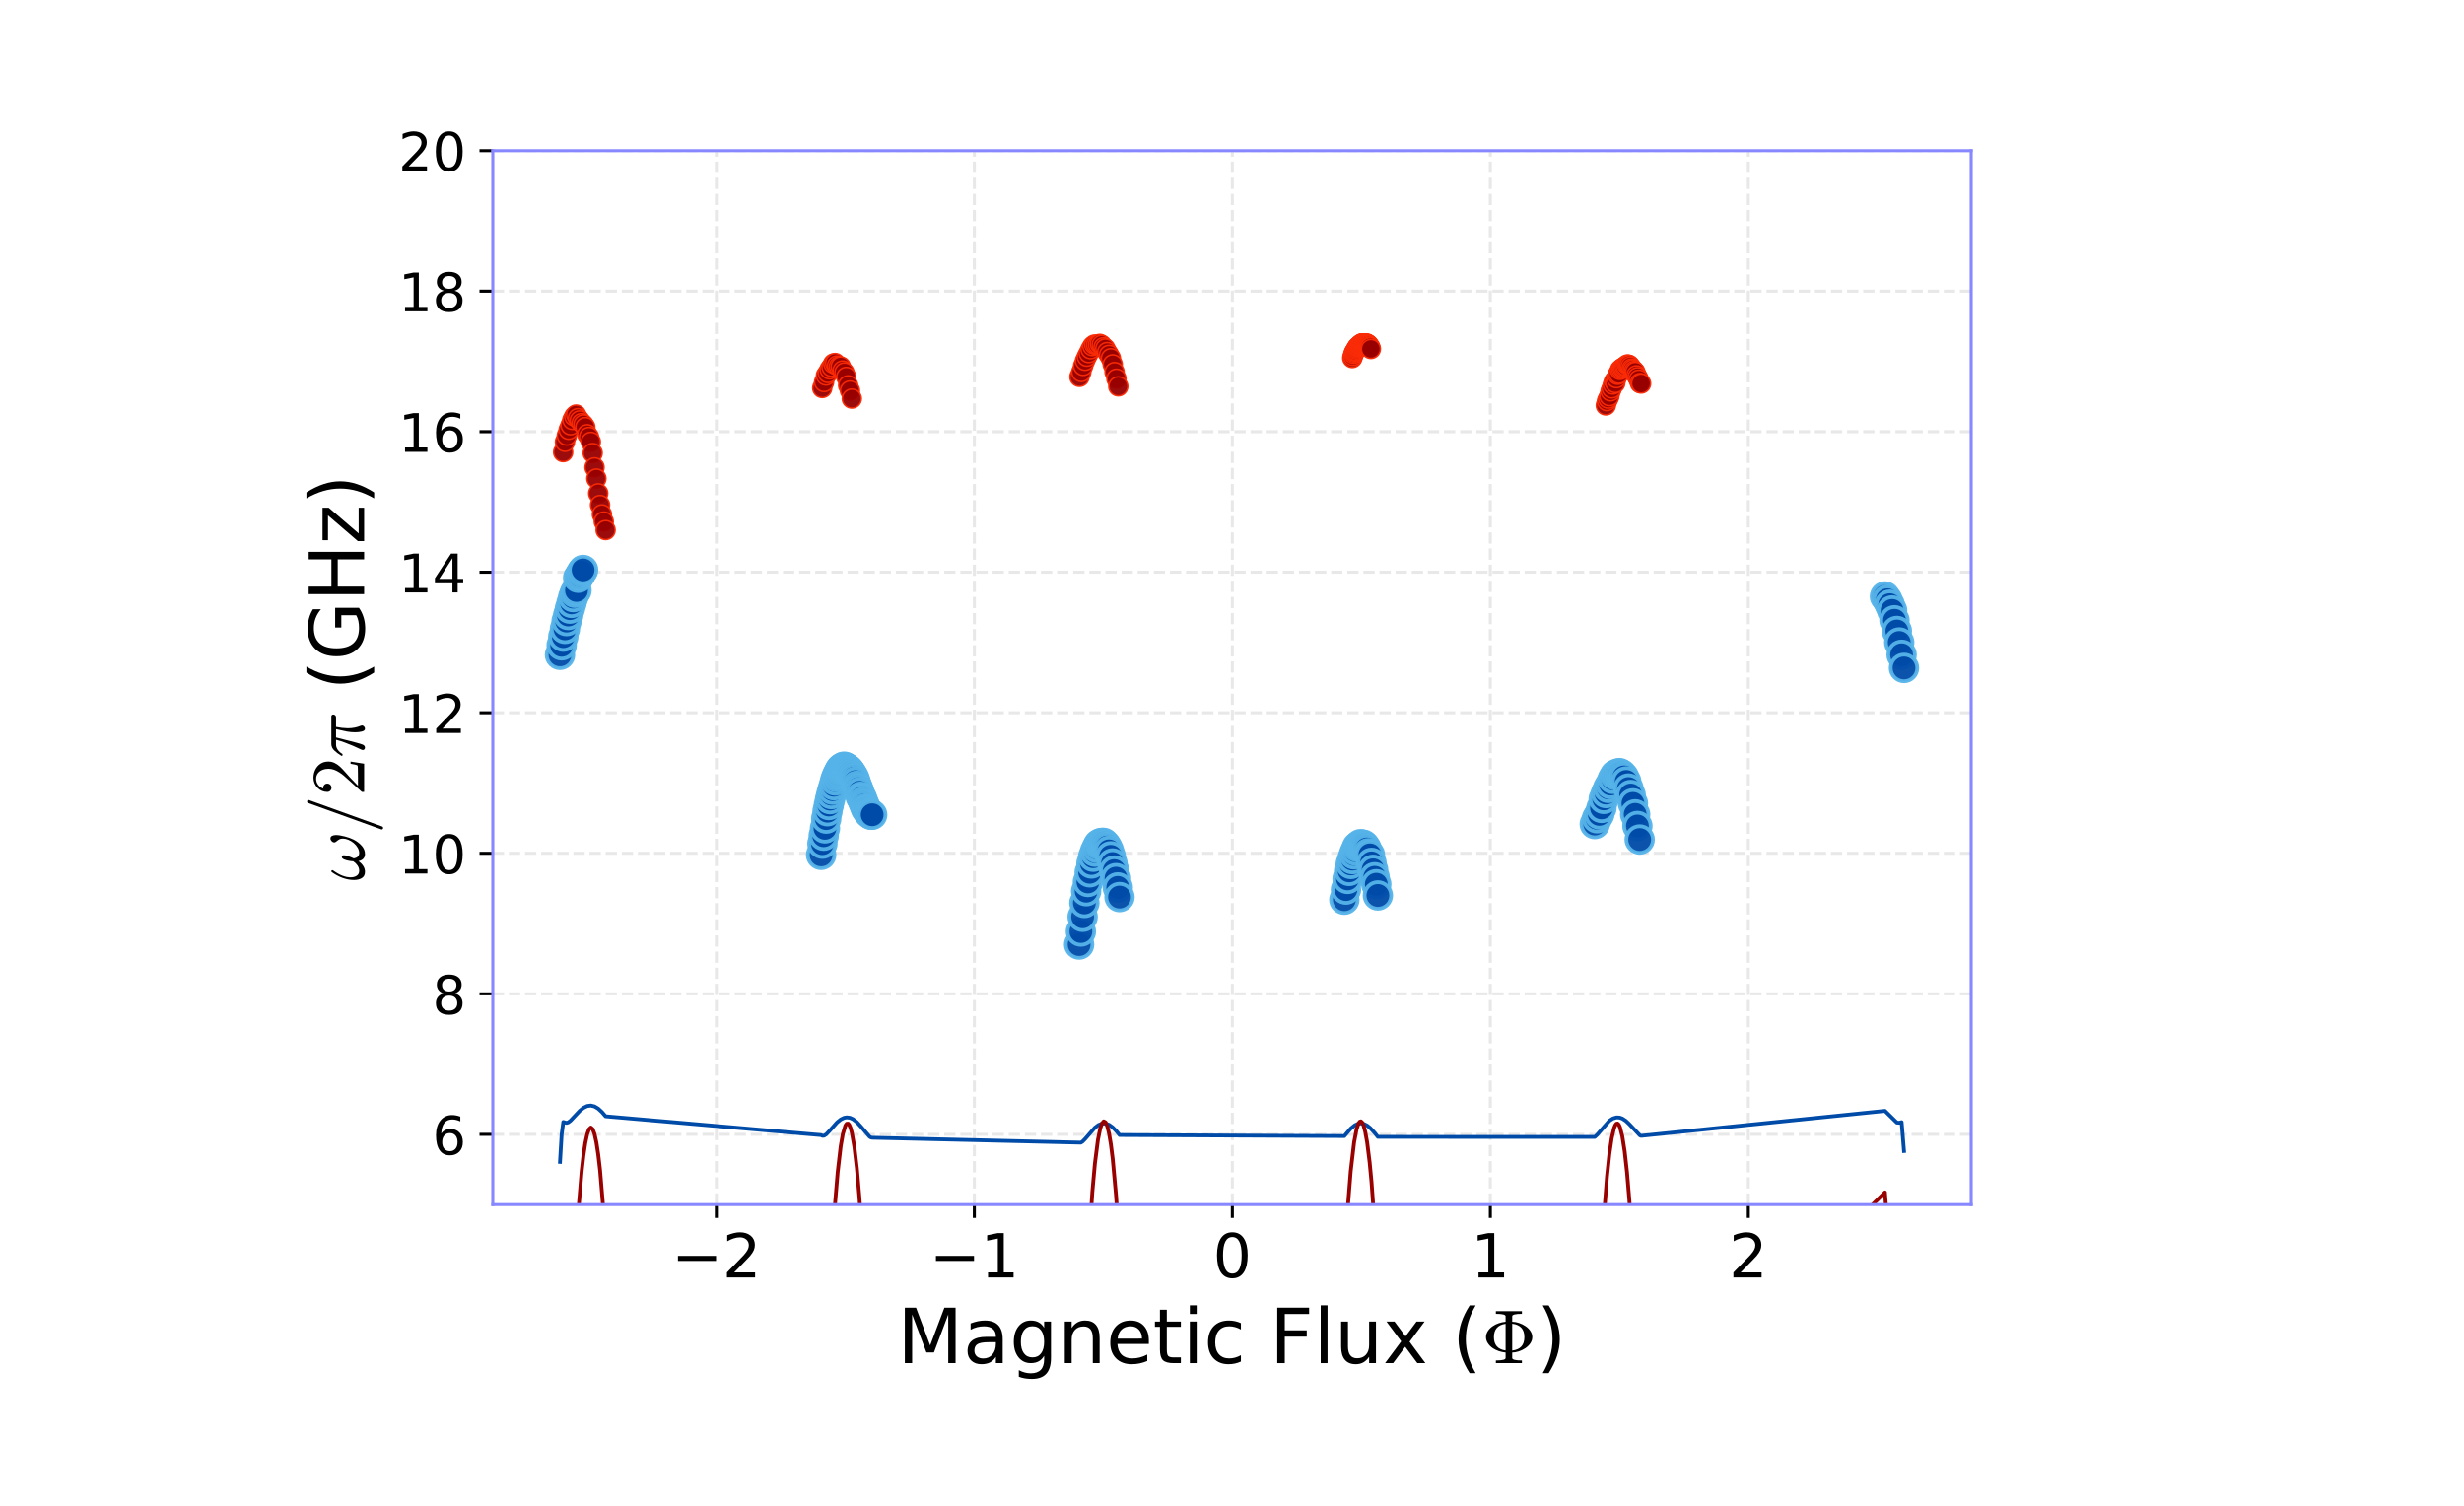 <?xml version="1.0" encoding="utf-8" standalone="no"?>
<!DOCTYPE svg PUBLIC "-//W3C//DTD SVG 1.1//EN"
  "http://www.w3.org/Graphics/SVG/1.1/DTD/svg11.dtd">
<!-- Created with matplotlib (https://matplotlib.org/) -->
<svg height="396pt" version="1.1" viewBox="0 0 648 396" width="648pt" xmlns="http://www.w3.org/2000/svg" xmlns:xlink="http://www.w3.org/1999/xlink">
 <defs>
  <style type="text/css">
*{stroke-linecap:butt;stroke-linejoin:round;}
  </style>
 </defs>
 <g id="figure_1">
  <g id="patch_1">
   <path d="M 0 396 
L 648 396 
L 648 0 
L 0 0 
z
" style="fill:none;"/>
  </g>
  <g id="axes_1">
   <g id="patch_2">
    <path d="M 129.6 316.8 
L 518.4 316.8 
L 518.4 39.6 
L 129.6 39.6 
z
" style="fill:none;"/>
   </g>
   <g id="matplotlib.axis_1">
    <g id="xtick_1">
     <g id="line2d_1">
      <path clip-path="url(#pe1c7a37f58)" d="M 188.39 316.8 
L 188.39 39.6 
" style="fill:none;stroke:#b2b2b2;stroke-dasharray:2.96,1.28;stroke-dashoffset:0;stroke-opacity:0.3;stroke-width:0.8;"/>
     </g>
     <g id="line2d_2">
      <defs>
       <path d="M 0 0 
L 0 3.5 
" id="ma421ed9d69" style="stroke:#000000;stroke-width:0.8;"/>
      </defs>
      <g>
       <use style="stroke:#000000;stroke-width:0.8;" x="188.39" xlink:href="#ma421ed9d69" y="316.8"/>
      </g>
     </g>
     <g id="text_1">
      <!-- −2 -->
      <defs>
       <path d="M 10.594 35.5 
L 73.188 35.5 
L 73.188 27.203 
L 10.594 27.203 
z
" id="DejaVuSans-8722"/>
       <path d="M 19.188 8.297 
L 53.609 8.297 
L 53.609 0 
L 7.328 0 
L 7.328 8.297 
Q 12.938 14.109 22.625 23.891 
Q 32.328 33.688 34.812 36.531 
Q 39.547 41.844 41.422 45.531 
Q 43.312 49.219 43.312 52.781 
Q 43.312 58.594 39.234 62.25 
Q 35.156 65.922 28.609 65.922 
Q 23.969 65.922 18.812 64.312 
Q 13.672 62.703 7.812 59.422 
L 7.812 69.391 
Q 13.766 71.781 18.938 73 
Q 24.125 74.219 28.422 74.219 
Q 39.75 74.219 46.484 68.547 
Q 53.219 62.891 53.219 53.422 
Q 53.219 48.922 51.531 44.891 
Q 49.859 40.875 45.406 35.406 
Q 44.188 33.984 37.641 27.219 
Q 31.109 20.453 19.188 8.297 
z
" id="DejaVuSans-50"/>
      </defs>
      <g transform="translate(176.596 335.957)scale(0.16 -0.16)">
       <use xlink:href="#DejaVuSans-8722"/>
       <use x="83.789" xlink:href="#DejaVuSans-50"/>
      </g>
     </g>
    </g>
    <g id="xtick_2">
     <g id="line2d_3">
      <path clip-path="url(#pe1c7a37f58)" d="M 256.239 316.8 
L 256.239 39.6 
" style="fill:none;stroke:#b2b2b2;stroke-dasharray:2.96,1.28;stroke-dashoffset:0;stroke-opacity:0.3;stroke-width:0.8;"/>
     </g>
     <g id="line2d_4">
      <g>
       <use style="stroke:#000000;stroke-width:0.8;" x="256.239" xlink:href="#ma421ed9d69" y="316.8"/>
      </g>
     </g>
     <g id="text_2">
      <!-- −1 -->
      <defs>
       <path d="M 12.406 8.297 
L 28.516 8.297 
L 28.516 63.922 
L 10.984 60.406 
L 10.984 69.391 
L 28.422 72.906 
L 38.281 72.906 
L 38.281 8.297 
L 54.391 8.297 
L 54.391 0 
L 12.406 0 
z
" id="DejaVuSans-49"/>
      </defs>
      <g transform="translate(244.445 335.957)scale(0.16 -0.16)">
       <use xlink:href="#DejaVuSans-8722"/>
       <use x="83.789" xlink:href="#DejaVuSans-49"/>
      </g>
     </g>
    </g>
    <g id="xtick_3">
     <g id="line2d_5">
      <path clip-path="url(#pe1c7a37f58)" d="M 324.088 316.8 
L 324.088 39.6 
" style="fill:none;stroke:#b2b2b2;stroke-dasharray:2.96,1.28;stroke-dashoffset:0;stroke-opacity:0.3;stroke-width:0.8;"/>
     </g>
     <g id="line2d_6">
      <g>
       <use style="stroke:#000000;stroke-width:0.8;" x="324.088" xlink:href="#ma421ed9d69" y="316.8"/>
      </g>
     </g>
     <g id="text_3">
      <!-- 0 -->
      <defs>
       <path d="M 31.781 66.406 
Q 24.172 66.406 20.328 58.906 
Q 16.5 51.422 16.5 36.375 
Q 16.5 21.391 20.328 13.891 
Q 24.172 6.391 31.781 6.391 
Q 39.453 6.391 43.281 13.891 
Q 47.125 21.391 47.125 36.375 
Q 47.125 51.422 43.281 58.906 
Q 39.453 66.406 31.781 66.406 
z
M 31.781 74.219 
Q 44.047 74.219 50.516 64.516 
Q 56.984 54.828 56.984 36.375 
Q 56.984 17.969 50.516 8.266 
Q 44.047 -1.422 31.781 -1.422 
Q 19.531 -1.422 13.062 8.266 
Q 6.594 17.969 6.594 36.375 
Q 6.594 54.828 13.062 64.516 
Q 19.531 74.219 31.781 74.219 
z
" id="DejaVuSans-48"/>
      </defs>
      <g transform="translate(318.998 335.957)scale(0.16 -0.16)">
       <use xlink:href="#DejaVuSans-48"/>
      </g>
     </g>
    </g>
    <g id="xtick_4">
     <g id="line2d_7">
      <path clip-path="url(#pe1c7a37f58)" d="M 391.937 316.8 
L 391.937 39.6 
" style="fill:none;stroke:#b2b2b2;stroke-dasharray:2.96,1.28;stroke-dashoffset:0;stroke-opacity:0.3;stroke-width:0.8;"/>
     </g>
     <g id="line2d_8">
      <g>
       <use style="stroke:#000000;stroke-width:0.8;" x="391.937" xlink:href="#ma421ed9d69" y="316.8"/>
      </g>
     </g>
     <g id="text_4">
      <!-- 1 -->
      <g transform="translate(386.847 335.957)scale(0.16 -0.16)">
       <use xlink:href="#DejaVuSans-49"/>
      </g>
     </g>
    </g>
    <g id="xtick_5">
     <g id="line2d_9">
      <path clip-path="url(#pe1c7a37f58)" d="M 459.786 316.8 
L 459.786 39.6 
" style="fill:none;stroke:#b2b2b2;stroke-dasharray:2.96,1.28;stroke-dashoffset:0;stroke-opacity:0.3;stroke-width:0.8;"/>
     </g>
     <g id="line2d_10">
      <g>
       <use style="stroke:#000000;stroke-width:0.8;" x="459.786" xlink:href="#ma421ed9d69" y="316.8"/>
      </g>
     </g>
     <g id="text_5">
      <!-- 2 -->
      <g transform="translate(454.696 335.957)scale(0.16 -0.16)">
       <use xlink:href="#DejaVuSans-50"/>
      </g>
     </g>
    </g>
    <g id="text_6">
     <!-- Magnetic Flux ($\Phi$) -->
     <defs>
      <path d="M 9.812 72.906 
L 24.516 72.906 
L 43.109 23.297 
L 61.812 72.906 
L 76.516 72.906 
L 76.516 0 
L 66.891 0 
L 66.891 64.016 
L 48.094 14.016 
L 38.188 14.016 
L 19.391 64.016 
L 19.391 0 
L 9.812 0 
z
" id="DejaVuSans-77"/>
      <path d="M 34.281 27.484 
Q 23.391 27.484 19.188 25 
Q 14.984 22.516 14.984 16.5 
Q 14.984 11.719 18.141 8.906 
Q 21.297 6.109 26.703 6.109 
Q 34.188 6.109 38.703 11.406 
Q 43.219 16.703 43.219 25.484 
L 43.219 27.484 
z
M 52.203 31.203 
L 52.203 0 
L 43.219 0 
L 43.219 8.297 
Q 40.141 3.328 35.547 0.953 
Q 30.953 -1.422 24.312 -1.422 
Q 15.922 -1.422 10.953 3.297 
Q 6 8.016 6 15.922 
Q 6 25.141 12.172 29.828 
Q 18.359 34.516 30.609 34.516 
L 43.219 34.516 
L 43.219 35.406 
Q 43.219 41.609 39.141 45 
Q 35.062 48.391 27.688 48.391 
Q 23 48.391 18.547 47.266 
Q 14.109 46.141 10.016 43.891 
L 10.016 52.203 
Q 14.938 54.109 19.578 55.047 
Q 24.219 56 28.609 56 
Q 40.484 56 46.344 49.844 
Q 52.203 43.703 52.203 31.203 
z
" id="DejaVuSans-97"/>
      <path d="M 45.406 27.984 
Q 45.406 37.75 41.375 43.109 
Q 37.359 48.484 30.078 48.484 
Q 22.859 48.484 18.828 43.109 
Q 14.797 37.75 14.797 27.984 
Q 14.797 18.266 18.828 12.891 
Q 22.859 7.516 30.078 7.516 
Q 37.359 7.516 41.375 12.891 
Q 45.406 18.266 45.406 27.984 
z
M 54.391 6.781 
Q 54.391 -7.172 48.188 -13.984 
Q 42 -20.797 29.203 -20.797 
Q 24.469 -20.797 20.266 -20.094 
Q 16.062 -19.391 12.109 -17.922 
L 12.109 -9.188 
Q 16.062 -11.328 19.922 -12.344 
Q 23.781 -13.375 27.781 -13.375 
Q 36.625 -13.375 41.016 -8.766 
Q 45.406 -4.156 45.406 5.172 
L 45.406 9.625 
Q 42.625 4.781 38.281 2.391 
Q 33.938 0 27.875 0 
Q 17.828 0 11.672 7.656 
Q 5.516 15.328 5.516 27.984 
Q 5.516 40.672 11.672 48.328 
Q 17.828 56 27.875 56 
Q 33.938 56 38.281 53.609 
Q 42.625 51.219 45.406 46.391 
L 45.406 54.688 
L 54.391 54.688 
z
" id="DejaVuSans-103"/>
      <path d="M 54.891 33.016 
L 54.891 0 
L 45.906 0 
L 45.906 32.719 
Q 45.906 40.484 42.875 44.328 
Q 39.844 48.188 33.797 48.188 
Q 26.516 48.188 22.312 43.547 
Q 18.109 38.922 18.109 30.906 
L 18.109 0 
L 9.078 0 
L 9.078 54.688 
L 18.109 54.688 
L 18.109 46.188 
Q 21.344 51.125 25.703 53.562 
Q 30.078 56 35.797 56 
Q 45.219 56 50.047 50.172 
Q 54.891 44.344 54.891 33.016 
z
" id="DejaVuSans-110"/>
      <path d="M 56.203 29.594 
L 56.203 25.203 
L 14.891 25.203 
Q 15.484 15.922 20.484 11.062 
Q 25.484 6.203 34.422 6.203 
Q 39.594 6.203 44.453 7.469 
Q 49.312 8.734 54.109 11.281 
L 54.109 2.781 
Q 49.266 0.734 44.188 -0.344 
Q 39.109 -1.422 33.891 -1.422 
Q 20.797 -1.422 13.156 6.188 
Q 5.516 13.812 5.516 26.812 
Q 5.516 40.234 12.766 48.109 
Q 20.016 56 32.328 56 
Q 43.359 56 49.781 48.891 
Q 56.203 41.797 56.203 29.594 
z
M 47.219 32.234 
Q 47.125 39.594 43.094 43.984 
Q 39.062 48.391 32.422 48.391 
Q 24.906 48.391 20.391 44.141 
Q 15.875 39.891 15.188 32.172 
z
" id="DejaVuSans-101"/>
      <path d="M 18.312 70.219 
L 18.312 54.688 
L 36.812 54.688 
L 36.812 47.703 
L 18.312 47.703 
L 18.312 18.016 
Q 18.312 11.328 20.141 9.422 
Q 21.969 7.516 27.594 7.516 
L 36.812 7.516 
L 36.812 0 
L 27.594 0 
Q 17.188 0 13.234 3.875 
Q 9.281 7.766 9.281 18.016 
L 9.281 47.703 
L 2.688 47.703 
L 2.688 54.688 
L 9.281 54.688 
L 9.281 70.219 
z
" id="DejaVuSans-116"/>
      <path d="M 9.422 54.688 
L 18.406 54.688 
L 18.406 0 
L 9.422 0 
z
M 9.422 75.984 
L 18.406 75.984 
L 18.406 64.594 
L 9.422 64.594 
z
" id="DejaVuSans-105"/>
      <path d="M 48.781 52.594 
L 48.781 44.188 
Q 44.969 46.297 41.141 47.344 
Q 37.312 48.391 33.406 48.391 
Q 24.656 48.391 19.812 42.844 
Q 14.984 37.312 14.984 27.297 
Q 14.984 17.281 19.812 11.734 
Q 24.656 6.203 33.406 6.203 
Q 37.312 6.203 41.141 7.25 
Q 44.969 8.297 48.781 10.406 
L 48.781 2.094 
Q 45.016 0.344 40.984 -0.531 
Q 36.969 -1.422 32.422 -1.422 
Q 20.062 -1.422 12.781 6.344 
Q 5.516 14.109 5.516 27.297 
Q 5.516 40.672 12.859 48.328 
Q 20.219 56 33.016 56 
Q 37.156 56 41.109 55.141 
Q 45.062 54.297 48.781 52.594 
z
" id="DejaVuSans-99"/>
      <path id="DejaVuSans-32"/>
      <path d="M 9.812 72.906 
L 51.703 72.906 
L 51.703 64.594 
L 19.672 64.594 
L 19.672 43.109 
L 48.578 43.109 
L 48.578 34.812 
L 19.672 34.812 
L 19.672 0 
L 9.812 0 
z
" id="DejaVuSans-70"/>
      <path d="M 9.422 75.984 
L 18.406 75.984 
L 18.406 0 
L 9.422 0 
z
" id="DejaVuSans-108"/>
      <path d="M 8.5 21.578 
L 8.5 54.688 
L 17.484 54.688 
L 17.484 21.922 
Q 17.484 14.156 20.5 10.266 
Q 23.531 6.391 29.594 6.391 
Q 36.859 6.391 41.078 11.031 
Q 45.312 15.672 45.312 23.688 
L 45.312 54.688 
L 54.297 54.688 
L 54.297 0 
L 45.312 0 
L 45.312 8.406 
Q 42.047 3.422 37.719 1 
Q 33.406 -1.422 27.688 -1.422 
Q 18.266 -1.422 13.375 4.438 
Q 8.5 10.297 8.5 21.578 
z
M 31.109 56 
z
" id="DejaVuSans-117"/>
      <path d="M 54.891 54.688 
L 35.109 28.078 
L 55.906 0 
L 45.312 0 
L 29.391 21.484 
L 13.484 0 
L 2.875 0 
L 24.125 28.609 
L 4.688 54.688 
L 15.281 54.688 
L 29.781 35.203 
L 44.281 54.688 
z
" id="DejaVuSans-120"/>
      <path d="M 31 75.875 
Q 24.469 64.656 21.281 53.656 
Q 18.109 42.672 18.109 31.391 
Q 18.109 20.125 21.312 9.062 
Q 24.516 -2 31 -13.188 
L 23.188 -13.188 
Q 15.875 -1.703 12.234 9.375 
Q 8.594 20.453 8.594 31.391 
Q 8.594 42.281 12.203 53.312 
Q 15.828 64.359 23.188 75.875 
z
" id="DejaVuSans-40"/>
      <path d="M 18.609 0 
L 18.609 3.516 
Q 31.391 3.516 31.391 6.688 
L 31.391 13.922 
Q 21.781 14.844 14.5 19.672 
Q 10.688 22.266 8.141 26.078 
Q 5.609 29.891 5.609 34.188 
Q 5.609 38.422 8.141 42.25 
Q 10.688 46.094 14.5 48.578 
Q 18.266 51.125 22.438 52.516 
Q 26.609 53.906 31.391 54.391 
L 31.391 61.625 
Q 31.391 64.797 18.609 64.797 
L 18.609 68.312 
L 52.875 68.312 
L 52.875 64.797 
Q 40.094 64.797 40.094 61.625 
L 40.094 54.391 
Q 44.234 54.391 48.875 52.844 
Q 53.516 51.312 57.469 48.672 
Q 61.422 46.047 63.953 42.266 
Q 66.5 38.484 66.5 34.188 
Q 66.5 29.891 63.953 26.125 
Q 61.422 22.359 57.344 19.625 
Q 53.266 16.891 48.625 15.406 
Q 44 13.922 40.094 13.922 
L 40.094 6.688 
Q 40.094 3.516 52.875 3.516 
L 52.875 0 
z
M 40.094 16.5 
Q 48.141 17.531 52.125 21.891 
Q 56.109 26.266 56.109 34.188 
Q 56.109 42.141 52.078 46.484 
Q 48.047 50.828 40.094 51.812 
z
M 31.391 16.609 
L 31.391 51.703 
Q 16.016 49.562 16.016 34.188 
Q 16.016 18.75 31.391 16.609 
z
" id="Cmr10-169"/>
      <path d="M 8.016 75.875 
L 15.828 75.875 
Q 23.141 64.359 26.781 53.312 
Q 30.422 42.281 30.422 31.391 
Q 30.422 20.453 26.781 9.375 
Q 23.141 -1.703 15.828 -13.188 
L 8.016 -13.188 
Q 14.5 -2 17.703 9.062 
Q 20.906 20.125 20.906 31.391 
Q 20.906 42.672 17.703 53.656 
Q 14.5 64.656 8.016 75.875 
z
" id="DejaVuSans-41"/>
     </defs>
     <g transform="translate(236 358.485)scale(0.2 -0.2)">
      <use transform="translate(0 0.016)" xlink:href="#DejaVuSans-77"/>
      <use transform="translate(86.279 0.016)" xlink:href="#DejaVuSans-97"/>
      <use transform="translate(147.559 0.016)" xlink:href="#DejaVuSans-103"/>
      <use transform="translate(211.035 0.016)" xlink:href="#DejaVuSans-110"/>
      <use transform="translate(274.414 0.016)" xlink:href="#DejaVuSans-101"/>
      <use transform="translate(335.938 0.016)" xlink:href="#DejaVuSans-116"/>
      <use transform="translate(375.146 0.016)" xlink:href="#DejaVuSans-105"/>
      <use transform="translate(402.93 0.016)" xlink:href="#DejaVuSans-99"/>
      <use transform="translate(457.91 0.016)" xlink:href="#DejaVuSans-32"/>
      <use transform="translate(489.697 0.016)" xlink:href="#DejaVuSans-70"/>
      <use transform="translate(547.217 0.016)" xlink:href="#DejaVuSans-108"/>
      <use transform="translate(575 0.016)" xlink:href="#DejaVuSans-117"/>
      <use transform="translate(638.379 0.016)" xlink:href="#DejaVuSans-120"/>
      <use transform="translate(697.559 0.016)" xlink:href="#DejaVuSans-32"/>
      <use transform="translate(729.346 0.016)" xlink:href="#DejaVuSans-40"/>
      <use transform="translate(768.359 0.016)" xlink:href="#Cmr10-169"/>
      <use transform="translate(840.576 0.016)" xlink:href="#DejaVuSans-41"/>
     </g>
    </g>
   </g>
   <g id="matplotlib.axis_2">
    <g id="ytick_1">
     <g id="line2d_11">
      <path clip-path="url(#pe1c7a37f58)" d="M 129.6 298.32 
L 518.4 298.32 
" style="fill:none;stroke:#b2b2b2;stroke-dasharray:2.96,1.28;stroke-dashoffset:0;stroke-opacity:0.3;stroke-width:0.8;"/>
     </g>
     <g id="line2d_12">
      <defs>
       <path d="M 0 0 
L -3.5 0 
" id="m907425a2b8" style="stroke:#000000;stroke-width:0.8;"/>
      </defs>
      <g>
       <use style="stroke:#000000;stroke-width:0.8;" x="129.6" xlink:href="#m907425a2b8" y="298.32"/>
      </g>
     </g>
     <g id="text_7">
      <!-- 6 -->
      <defs>
       <path d="M 33.016 40.375 
Q 26.375 40.375 22.484 35.828 
Q 18.609 31.297 18.609 23.391 
Q 18.609 15.531 22.484 10.953 
Q 26.375 6.391 33.016 6.391 
Q 39.656 6.391 43.531 10.953 
Q 47.406 15.531 47.406 23.391 
Q 47.406 31.297 43.531 35.828 
Q 39.656 40.375 33.016 40.375 
z
M 52.594 71.297 
L 52.594 62.312 
Q 48.875 64.062 45.094 64.984 
Q 41.312 65.922 37.594 65.922 
Q 27.828 65.922 22.672 59.328 
Q 17.531 52.734 16.797 39.406 
Q 19.672 43.656 24.016 45.922 
Q 28.375 48.188 33.594 48.188 
Q 44.578 48.188 50.953 41.516 
Q 57.328 34.859 57.328 23.391 
Q 57.328 12.156 50.688 5.359 
Q 44.047 -1.422 33.016 -1.422 
Q 20.359 -1.422 13.672 8.266 
Q 6.984 17.969 6.984 36.375 
Q 6.984 53.656 15.188 63.938 
Q 23.391 74.219 37.203 74.219 
Q 40.922 74.219 44.703 73.484 
Q 48.484 72.75 52.594 71.297 
z
" id="DejaVuSans-54"/>
      </defs>
      <g transform="translate(113.692 303.639)scale(0.14 -0.14)">
       <use xlink:href="#DejaVuSans-54"/>
      </g>
     </g>
    </g>
    <g id="ytick_2">
     <g id="line2d_13">
      <path clip-path="url(#pe1c7a37f58)" d="M 129.6 261.36 
L 518.4 261.36 
" style="fill:none;stroke:#b2b2b2;stroke-dasharray:2.96,1.28;stroke-dashoffset:0;stroke-opacity:0.3;stroke-width:0.8;"/>
     </g>
     <g id="line2d_14">
      <g>
       <use style="stroke:#000000;stroke-width:0.8;" x="129.6" xlink:href="#m907425a2b8" y="261.36"/>
      </g>
     </g>
     <g id="text_8">
      <!-- 8 -->
      <defs>
       <path d="M 31.781 34.625 
Q 24.75 34.625 20.719 30.859 
Q 16.703 27.094 16.703 20.516 
Q 16.703 13.922 20.719 10.156 
Q 24.75 6.391 31.781 6.391 
Q 38.812 6.391 42.859 10.172 
Q 46.922 13.969 46.922 20.516 
Q 46.922 27.094 42.891 30.859 
Q 38.875 34.625 31.781 34.625 
z
M 21.922 38.812 
Q 15.578 40.375 12.031 44.719 
Q 8.5 49.078 8.5 55.328 
Q 8.5 64.062 14.719 69.141 
Q 20.953 74.219 31.781 74.219 
Q 42.672 74.219 48.875 69.141 
Q 55.078 64.062 55.078 55.328 
Q 55.078 49.078 51.531 44.719 
Q 48 40.375 41.703 38.812 
Q 48.828 37.156 52.797 32.312 
Q 56.781 27.484 56.781 20.516 
Q 56.781 9.906 50.312 4.234 
Q 43.844 -1.422 31.781 -1.422 
Q 19.734 -1.422 13.25 4.234 
Q 6.781 9.906 6.781 20.516 
Q 6.781 27.484 10.781 32.312 
Q 14.797 37.156 21.922 38.812 
z
M 18.312 54.391 
Q 18.312 48.734 21.844 45.562 
Q 25.391 42.391 31.781 42.391 
Q 38.141 42.391 41.719 45.562 
Q 45.312 48.734 45.312 54.391 
Q 45.312 60.062 41.719 63.234 
Q 38.141 66.406 31.781 66.406 
Q 25.391 66.406 21.844 63.234 
Q 18.312 60.062 18.312 54.391 
z
" id="DejaVuSans-56"/>
      </defs>
      <g transform="translate(113.692 266.679)scale(0.14 -0.14)">
       <use xlink:href="#DejaVuSans-56"/>
      </g>
     </g>
    </g>
    <g id="ytick_3">
     <g id="line2d_15">
      <path clip-path="url(#pe1c7a37f58)" d="M 129.6 224.4 
L 518.4 224.4 
" style="fill:none;stroke:#b2b2b2;stroke-dasharray:2.96,1.28;stroke-dashoffset:0;stroke-opacity:0.3;stroke-width:0.8;"/>
     </g>
     <g id="line2d_16">
      <g>
       <use style="stroke:#000000;stroke-width:0.8;" x="129.6" xlink:href="#m907425a2b8" y="224.4"/>
      </g>
     </g>
     <g id="text_9">
      <!-- 10 -->
      <g transform="translate(104.785 229.719)scale(0.14 -0.14)">
       <use xlink:href="#DejaVuSans-49"/>
       <use x="63.623" xlink:href="#DejaVuSans-48"/>
      </g>
     </g>
    </g>
    <g id="ytick_4">
     <g id="line2d_17">
      <path clip-path="url(#pe1c7a37f58)" d="M 129.6 187.44 
L 518.4 187.44 
" style="fill:none;stroke:#b2b2b2;stroke-dasharray:2.96,1.28;stroke-dashoffset:0;stroke-opacity:0.3;stroke-width:0.8;"/>
     </g>
     <g id="line2d_18">
      <g>
       <use style="stroke:#000000;stroke-width:0.8;" x="129.6" xlink:href="#m907425a2b8" y="187.44"/>
      </g>
     </g>
     <g id="text_10">
      <!-- 12 -->
      <g transform="translate(104.785 192.759)scale(0.14 -0.14)">
       <use xlink:href="#DejaVuSans-49"/>
       <use x="63.623" xlink:href="#DejaVuSans-50"/>
      </g>
     </g>
    </g>
    <g id="ytick_5">
     <g id="line2d_19">
      <path clip-path="url(#pe1c7a37f58)" d="M 129.6 150.48 
L 518.4 150.48 
" style="fill:none;stroke:#b2b2b2;stroke-dasharray:2.96,1.28;stroke-dashoffset:0;stroke-opacity:0.3;stroke-width:0.8;"/>
     </g>
     <g id="line2d_20">
      <g>
       <use style="stroke:#000000;stroke-width:0.8;" x="129.6" xlink:href="#m907425a2b8" y="150.48"/>
      </g>
     </g>
     <g id="text_11">
      <!-- 14 -->
      <defs>
       <path d="M 37.797 64.312 
L 12.891 25.391 
L 37.797 25.391 
z
M 35.203 72.906 
L 47.609 72.906 
L 47.609 25.391 
L 58.016 25.391 
L 58.016 17.188 
L 47.609 17.188 
L 47.609 0 
L 37.797 0 
L 37.797 17.188 
L 4.891 17.188 
L 4.891 26.703 
z
" id="DejaVuSans-52"/>
      </defs>
      <g transform="translate(104.785 155.799)scale(0.14 -0.14)">
       <use xlink:href="#DejaVuSans-49"/>
       <use x="63.623" xlink:href="#DejaVuSans-52"/>
      </g>
     </g>
    </g>
    <g id="ytick_6">
     <g id="line2d_21">
      <path clip-path="url(#pe1c7a37f58)" d="M 129.6 113.52 
L 518.4 113.52 
" style="fill:none;stroke:#b2b2b2;stroke-dasharray:2.96,1.28;stroke-dashoffset:0;stroke-opacity:0.3;stroke-width:0.8;"/>
     </g>
     <g id="line2d_22">
      <g>
       <use style="stroke:#000000;stroke-width:0.8;" x="129.6" xlink:href="#m907425a2b8" y="113.52"/>
      </g>
     </g>
     <g id="text_12">
      <!-- 16 -->
      <g transform="translate(104.785 118.839)scale(0.14 -0.14)">
       <use xlink:href="#DejaVuSans-49"/>
       <use x="63.623" xlink:href="#DejaVuSans-54"/>
      </g>
     </g>
    </g>
    <g id="ytick_7">
     <g id="line2d_23">
      <path clip-path="url(#pe1c7a37f58)" d="M 129.6 76.56 
L 518.4 76.56 
" style="fill:none;stroke:#b2b2b2;stroke-dasharray:2.96,1.28;stroke-dashoffset:0;stroke-opacity:0.3;stroke-width:0.8;"/>
     </g>
     <g id="line2d_24">
      <g>
       <use style="stroke:#000000;stroke-width:0.8;" x="129.6" xlink:href="#m907425a2b8" y="76.56"/>
      </g>
     </g>
     <g id="text_13">
      <!-- 18 -->
      <g transform="translate(104.785 81.879)scale(0.14 -0.14)">
       <use xlink:href="#DejaVuSans-49"/>
       <use x="63.623" xlink:href="#DejaVuSans-56"/>
      </g>
     </g>
    </g>
    <g id="ytick_8">
     <g id="line2d_25">
      <path clip-path="url(#pe1c7a37f58)" d="M 129.6 39.6 
L 518.4 39.6 
" style="fill:none;stroke:#b2b2b2;stroke-dasharray:2.96,1.28;stroke-dashoffset:0;stroke-opacity:0.3;stroke-width:0.8;"/>
     </g>
     <g id="line2d_26">
      <g>
       <use style="stroke:#000000;stroke-width:0.8;" x="129.6" xlink:href="#m907425a2b8" y="39.6"/>
      </g>
     </g>
     <g id="text_14">
      <!-- 20 -->
      <g transform="translate(104.785 44.919)scale(0.14 -0.14)">
       <use xlink:href="#DejaVuSans-50"/>
       <use x="63.623" xlink:href="#DejaVuSans-48"/>
      </g>
     </g>
    </g>
    <g id="text_15">
     <!-- $\omega/2\pi$ (GHz) -->
     <defs>
      <path d="M 12.109 -1.125 
Q 6.453 -1.125 3.938 3.016 
Q 1.422 7.172 1.422 13.188 
Q 1.422 17.141 2.125 20.922 
Q 2.828 24.703 4.266 28.578 
Q 5.719 32.469 7.562 35.859 
Q 9.422 39.266 11.719 42.484 
Q 12.156 43.109 12.891 43.109 
Q 13.531 43.109 13.922 42.719 
Q 14.312 42.328 14.312 41.797 
Q 14.312 41.266 14.016 40.828 
Q 4.891 28.266 4.891 17.672 
Q 4.891 13.094 7 9.797 
Q 9.125 6.5 13.484 6.5 
Q 17.234 6.5 20.438 8.688 
Q 23.641 10.891 25.984 14.312 
Q 25.984 16.062 26.594 19.766 
Q 27.203 23.484 28.484 26.391 
Q 29.781 29.297 31.594 29.297 
Q 33.891 29.297 33.891 26.609 
Q 33.891 25.047 33.219 22.672 
Q 32.562 20.312 31.75 18.266 
Q 30.953 16.219 29.781 13.625 
Q 30.953 6.5 36.922 6.5 
Q 40.375 6.5 43.859 8.5 
Q 47.359 10.5 50.047 13.75 
Q 52.734 17 54.266 20.75 
Q 55.812 24.516 55.812 27.875 
Q 55.812 30.906 54.859 32.594 
Q 53.906 34.281 52.344 36.125 
Q 50.781 37.984 50.781 39.109 
Q 50.781 41.062 52.438 42.672 
Q 54.109 44.281 56 44.281 
Q 58.453 44.281 59.469 42.062 
Q 60.5 39.844 60.5 37.016 
Q 60.5 32.422 58.672 25.438 
Q 56.844 18.453 54.5 13.812 
Q 51.266 7.516 46.406 3.188 
Q 41.547 -1.125 35.5 -1.125 
Q 31.641 -1.125 29.266 1.188 
Q 26.906 3.516 26.219 7.516 
Q 23.438 3.562 19.875 1.219 
Q 16.312 -1.125 12.109 -1.125 
z
" id="Cmmi10-33"/>
      <path d="M 5.609 -23 
Q 5.609 -22.703 5.719 -22.609 
L 40.484 73.781 
Q 40.672 74.359 41.156 74.672 
Q 41.656 75 42.281 75 
Q 43.172 75 43.719 74.453 
Q 44.281 73.922 44.281 73 
L 44.281 72.609 
L 9.516 -23.781 
Q 8.938 -25 7.625 -25 
Q 6.781 -25 6.188 -24.406 
Q 5.609 -23.828 5.609 -23 
z
" id="Cmmi10-61"/>
      <path d="M 4.984 0 
L 4.984 2.688 
Q 4.984 2.938 5.172 3.219 
L 20.703 20.406 
Q 24.219 24.219 26.406 26.797 
Q 28.609 29.391 30.75 32.766 
Q 32.906 36.141 34.156 39.625 
Q 35.406 43.109 35.406 47.016 
Q 35.406 51.125 33.891 54.859 
Q 32.375 58.594 29.375 60.844 
Q 26.375 63.094 22.125 63.094 
Q 17.781 63.094 14.312 60.469 
Q 10.844 57.859 9.422 53.719 
Q 9.812 53.812 10.5 53.812 
Q 12.75 53.812 14.328 52.297 
Q 15.922 50.781 15.922 48.391 
Q 15.922 46.094 14.328 44.5 
Q 12.75 42.922 10.5 42.922 
Q 8.156 42.922 6.562 44.547 
Q 4.984 46.188 4.984 48.391 
Q 4.984 52.156 6.391 55.438 
Q 7.812 58.734 10.469 61.297 
Q 13.141 63.875 16.484 65.234 
Q 19.828 66.609 23.578 66.609 
Q 29.297 66.609 34.219 64.188 
Q 39.156 61.766 42.031 57.344 
Q 44.922 52.938 44.922 47.016 
Q 44.922 42.672 43.016 38.766 
Q 41.109 34.859 38.125 31.656 
Q 35.156 28.469 30.516 24.406 
Q 25.875 20.359 24.422 19 
L 13.094 8.109 
L 22.703 8.109 
Q 29.781 8.109 34.547 8.219 
Q 39.312 8.344 39.594 8.594 
Q 40.766 9.859 42 17.828 
L 44.922 17.828 
L 42.094 0 
z
" id="Cmr10-50"/>
      <path d="M 10.109 1.703 
Q 10.109 2.25 10.5 3.328 
Q 13.281 9.125 15.688 14.719 
Q 18.109 20.312 20.031 25.609 
Q 21.969 30.906 23.578 36.922 
L 17.188 36.922 
Q 13.531 36.922 10.344 34.625 
Q 7.172 32.328 5.078 28.812 
Q 4.891 28.422 4.5 28.422 
L 3.328 28.422 
Q 2.391 28.422 2.391 29.391 
Q 2.391 29.594 2.594 29.984 
Q 5.859 35.547 9.594 39.328 
Q 13.328 43.109 18.016 43.109 
L 54.297 43.109 
Q 55.328 43.109 56.047 42.422 
Q 56.781 41.75 56.781 40.578 
Q 56.781 39.109 55.734 38.016 
Q 54.688 36.922 53.219 36.922 
L 40.484 36.922 
Q 38.875 29.047 38.719 21.578 
Q 38.719 11.969 42.094 4.203 
Q 42.391 3.609 42.391 2.984 
Q 42.391 1.906 41.75 0.969 
Q 41.109 0.047 40.109 -0.531 
Q 39.109 -1.125 37.984 -1.125 
Q 35.359 -1.125 34.375 3.172 
Q 33.406 7.469 33.406 11.531 
Q 33.406 17.234 34.375 22.531 
Q 35.359 27.828 37.5 36.922 
L 26.609 36.922 
Q 18.703 4.891 17.094 1.609 
Q 15.672 -1.125 13.188 -1.125 
Q 11.969 -1.125 11.031 -0.312 
Q 10.109 0.484 10.109 1.703 
z
" id="Cmmi10-188"/>
      <path d="M 59.516 10.406 
L 59.516 29.984 
L 43.406 29.984 
L 43.406 38.094 
L 69.281 38.094 
L 69.281 6.781 
Q 63.578 2.734 56.688 0.656 
Q 49.812 -1.422 42 -1.422 
Q 24.906 -1.422 15.25 8.562 
Q 5.609 18.562 5.609 36.375 
Q 5.609 54.25 15.25 64.234 
Q 24.906 74.219 42 74.219 
Q 49.125 74.219 55.547 72.453 
Q 61.969 70.703 67.391 67.281 
L 67.391 56.781 
Q 61.922 61.422 55.766 63.766 
Q 49.609 66.109 42.828 66.109 
Q 29.438 66.109 22.719 58.641 
Q 16.016 51.172 16.016 36.375 
Q 16.016 21.625 22.719 14.156 
Q 29.438 6.688 42.828 6.688 
Q 48.047 6.688 52.141 7.594 
Q 56.25 8.5 59.516 10.406 
z
" id="DejaVuSans-71"/>
      <path d="M 9.812 72.906 
L 19.672 72.906 
L 19.672 43.016 
L 55.516 43.016 
L 55.516 72.906 
L 65.375 72.906 
L 65.375 0 
L 55.516 0 
L 55.516 34.719 
L 19.672 34.719 
L 19.672 0 
L 9.812 0 
z
" id="DejaVuSans-72"/>
      <path d="M 5.516 54.688 
L 48.188 54.688 
L 48.188 46.484 
L 14.406 7.172 
L 48.188 7.172 
L 48.188 0 
L 4.297 0 
L 4.297 8.203 
L 38.094 47.516 
L 5.516 47.516 
z
" id="DejaVuSans-122"/>
     </defs>
     <g transform="translate(95.785 231.7)rotate(-90)scale(0.2 -0.2)">
      <use transform="translate(0 0.125)" xlink:href="#Cmmi10-33"/>
      <use transform="translate(62.207 0.125)" xlink:href="#Cmmi10-61"/>
      <use transform="translate(112.207 0.125)" xlink:href="#Cmr10-50"/>
      <use transform="translate(162.207 0.125)" xlink:href="#Cmmi10-188"/>
      <use transform="translate(219.189 0.125)" xlink:href="#DejaVuSans-32"/>
      <use transform="translate(250.977 0.125)" xlink:href="#DejaVuSans-40"/>
      <use transform="translate(289.99 0.125)" xlink:href="#DejaVuSans-71"/>
      <use transform="translate(367.48 0.125)" xlink:href="#DejaVuSans-72"/>
      <use transform="translate(442.676 0.125)" xlink:href="#DejaVuSans-122"/>
      <use transform="translate(495.166 0.125)" xlink:href="#DejaVuSans-41"/>
     </g>
    </g>
   </g>
   <g id="line2d_27">
    <defs>
     <path d="M 0 3.5 
C 0.928 3.5 1.819 3.131 2.475 2.475 
C 3.131 1.819 3.5 0.928 3.5 0 
C 3.5 -0.928 3.131 -1.819 2.475 -2.475 
C 1.819 -3.131 0.928 -3.5 0 -3.5 
C -0.928 -3.5 -1.819 -3.131 -2.475 -2.475 
C -3.131 -1.819 -3.5 -0.928 -3.5 0 
C -3.5 0.928 -3.131 1.819 -2.475 2.475 
C -1.819 3.131 -0.928 3.5 0 3.5 
z
" id="m5082641f41" style="stroke:#56b4e9;stroke-opacity:0.95;"/>
    </defs>
    <g clip-path="url(#pe1c7a37f58)">
     <use style="fill:#004ba8;fill-opacity:0.95;stroke:#56b4e9;stroke-opacity:0.95;" x="147.273" xlink:href="#m5082641f41" y="172.212"/>
     <use style="fill:#004ba8;fill-opacity:0.95;stroke:#56b4e9;stroke-opacity:0.95;" x="147.707" xlink:href="#m5082641f41" y="169.705"/>
     <use style="fill:#004ba8;fill-opacity:0.95;stroke:#56b4e9;stroke-opacity:0.95;" x="148.141" xlink:href="#m5082641f41" y="167.427"/>
     <use style="fill:#004ba8;fill-opacity:0.95;stroke:#56b4e9;stroke-opacity:0.95;" x="148.575" xlink:href="#m5082641f41" y="165.377"/>
     <use style="fill:#004ba8;fill-opacity:0.95;stroke:#56b4e9;stroke-opacity:0.95;" x="149.009" xlink:href="#m5082641f41" y="163.326"/>
     <use style="fill:#004ba8;fill-opacity:0.95;stroke:#56b4e9;stroke-opacity:0.95;" x="149.443" xlink:href="#m5082641f41" y="161.732"/>
     <use style="fill:#004ba8;fill-opacity:0.95;stroke:#56b4e9;stroke-opacity:0.95;" x="149.877" xlink:href="#m5082641f41" y="160.061"/>
     <use style="fill:#004ba8;fill-opacity:0.95;stroke:#56b4e9;stroke-opacity:0.95;" x="150.311" xlink:href="#m5082641f41" y="158.542"/>
     <use style="fill:#004ba8;fill-opacity:0.95;stroke:#56b4e9;stroke-opacity:0.95;" x="150.745" xlink:href="#m5082641f41" y="157.023"/>
     <use style="fill:#004ba8;fill-opacity:0.95;stroke:#56b4e9;stroke-opacity:0.95;" x="151.179" xlink:href="#m5082641f41" y="155.884"/>
     <use style="fill:#004ba8;fill-opacity:0.95;stroke:#56b4e9;stroke-opacity:0.95;" x="151.613" xlink:href="#m5082641f41" y="155.276"/>
     <use style="fill:#004ba8;fill-opacity:0.95;stroke:#56b4e9;stroke-opacity:0.95;" x="152.047" xlink:href="#m5082641f41" y="151.935"/>
     <use style="fill:#004ba8;fill-opacity:0.95;stroke:#56b4e9;stroke-opacity:0.95;" x="152.481" xlink:href="#m5082641f41" y="151.327"/>
     <use style="fill:#004ba8;fill-opacity:0.95;stroke:#56b4e9;stroke-opacity:0.95;" x="152.915" xlink:href="#m5082641f41" y="150.492"/>
     <use style="fill:#004ba8;fill-opacity:0.95;stroke:#56b4e9;stroke-opacity:0.95;" x="153.349" xlink:href="#m5082641f41" y="149.885"/>
    </g>
   </g>
   <g id="line2d_28">
    <g clip-path="url(#pe1c7a37f58)">
     <use style="fill:#004ba8;fill-opacity:0.95;stroke:#56b4e9;stroke-opacity:0.95;" x="215.946" xlink:href="#m5082641f41" y="224.819"/>
     <use style="fill:#004ba8;fill-opacity:0.95;stroke:#56b4e9;stroke-opacity:0.95;" x="216.282" xlink:href="#m5082641f41" y="221.87"/>
     <use style="fill:#004ba8;fill-opacity:0.95;stroke:#56b4e9;stroke-opacity:0.95;" x="216.617" xlink:href="#m5082641f41" y="219.775"/>
     <use style="fill:#004ba8;fill-opacity:0.95;stroke:#56b4e9;stroke-opacity:0.95;" x="216.953" xlink:href="#m5082641f41" y="217.835"/>
     <use style="fill:#004ba8;fill-opacity:0.95;stroke:#56b4e9;stroke-opacity:0.95;" x="217.288" xlink:href="#m5082641f41" y="215.274"/>
     <use style="fill:#004ba8;fill-opacity:0.95;stroke:#56b4e9;stroke-opacity:0.95;" x="217.624" xlink:href="#m5082641f41" y="213.334"/>
     <use style="fill:#004ba8;fill-opacity:0.95;stroke:#56b4e9;stroke-opacity:0.95;" x="217.96" xlink:href="#m5082641f41" y="211.705"/>
     <use style="fill:#004ba8;fill-opacity:0.95;stroke:#56b4e9;stroke-opacity:0.95;" x="218.295" xlink:href="#m5082641f41" y="210.153"/>
     <use style="fill:#004ba8;fill-opacity:0.95;stroke:#56b4e9;stroke-opacity:0.95;" x="218.631" xlink:href="#m5082641f41" y="208.833"/>
     <use style="fill:#004ba8;fill-opacity:0.95;stroke:#56b4e9;stroke-opacity:0.95;" x="218.966" xlink:href="#m5082641f41" y="207.67"/>
     <use style="fill:#004ba8;fill-opacity:0.95;stroke:#56b4e9;stroke-opacity:0.95;" x="219.302" xlink:href="#m5082641f41" y="206.505"/>
     <use style="fill:#004ba8;fill-opacity:0.95;stroke:#56b4e9;stroke-opacity:0.95;" x="219.638" xlink:href="#m5082641f41" y="205.264"/>
     <use style="fill:#004ba8;fill-opacity:0.95;stroke:#56b4e9;stroke-opacity:0.95;" x="219.973" xlink:href="#m5082641f41" y="204.333"/>
     <use style="fill:#004ba8;fill-opacity:0.95;stroke:#56b4e9;stroke-opacity:0.95;" x="220.309" xlink:href="#m5082641f41" y="203.634"/>
     <use style="fill:#004ba8;fill-opacity:0.95;stroke:#56b4e9;stroke-opacity:0.95;" x="220.645" xlink:href="#m5082641f41" y="202.936"/>
     <use style="fill:#004ba8;fill-opacity:0.95;stroke:#56b4e9;stroke-opacity:0.95;" x="220.98" xlink:href="#m5082641f41" y="202.315"/>
     <use style="fill:#004ba8;fill-opacity:0.95;stroke:#56b4e9;stroke-opacity:0.95;" x="221.316" xlink:href="#m5082641f41" y="202.005"/>
     <use style="fill:#004ba8;fill-opacity:0.95;stroke:#56b4e9;stroke-opacity:0.95;" x="221.651" xlink:href="#m5082641f41" y="201.772"/>
     <use style="fill:#004ba8;fill-opacity:0.95;stroke:#56b4e9;stroke-opacity:0.95;" x="221.987" xlink:href="#m5082641f41" y="201.617"/>
     <use style="fill:#004ba8;fill-opacity:0.95;stroke:#56b4e9;stroke-opacity:0.95;" x="222.323" xlink:href="#m5082641f41" y="201.772"/>
     <use style="fill:#004ba8;fill-opacity:0.95;stroke:#56b4e9;stroke-opacity:0.95;" x="222.658" xlink:href="#m5082641f41" y="202.005"/>
     <use style="fill:#004ba8;fill-opacity:0.95;stroke:#56b4e9;stroke-opacity:0.95;" x="222.994" xlink:href="#m5082641f41" y="202.237"/>
     <use style="fill:#004ba8;fill-opacity:0.95;stroke:#56b4e9;stroke-opacity:0.95;" x="223.329" xlink:href="#m5082641f41" y="202.548"/>
     <use style="fill:#004ba8;fill-opacity:0.95;stroke:#56b4e9;stroke-opacity:0.95;" x="223.665" xlink:href="#m5082641f41" y="203.013"/>
     <use style="fill:#004ba8;fill-opacity:0.95;stroke:#56b4e9;stroke-opacity:0.95;" x="224.001" xlink:href="#m5082641f41" y="203.479"/>
     <use style="fill:#004ba8;fill-opacity:0.95;stroke:#56b4e9;stroke-opacity:0.95;" x="224.336" xlink:href="#m5082641f41" y="204.1"/>
     <use style="fill:#004ba8;fill-opacity:0.95;stroke:#56b4e9;stroke-opacity:0.95;" x="224.672" xlink:href="#m5082641f41" y="204.643"/>
     <use style="fill:#004ba8;fill-opacity:0.95;stroke:#56b4e9;stroke-opacity:0.95;" x="225.007" xlink:href="#m5082641f41" y="205.574"/>
     <use style="fill:#004ba8;fill-opacity:0.95;stroke:#56b4e9;stroke-opacity:0.95;" x="225.343" xlink:href="#m5082641f41" y="206.661"/>
     <use style="fill:#004ba8;fill-opacity:0.95;stroke:#56b4e9;stroke-opacity:0.95;" x="225.679" xlink:href="#m5082641f41" y="207.437"/>
     <use style="fill:#004ba8;fill-opacity:0.95;stroke:#56b4e9;stroke-opacity:0.95;" x="226.014" xlink:href="#m5082641f41" y="208.368"/>
     <use style="fill:#004ba8;fill-opacity:0.95;stroke:#56b4e9;stroke-opacity:0.95;" x="226.35" xlink:href="#m5082641f41" y="209.532"/>
     <use style="fill:#004ba8;fill-opacity:0.95;stroke:#56b4e9;stroke-opacity:0.95;" x="226.686" xlink:href="#m5082641f41" y="209.92"/>
     <use style="fill:#004ba8;fill-opacity:0.95;stroke:#56b4e9;stroke-opacity:0.95;" x="227.021" xlink:href="#m5082641f41" y="210.929"/>
     <use style="fill:#004ba8;fill-opacity:0.95;stroke:#56b4e9;stroke-opacity:0.95;" x="227.357" xlink:href="#m5082641f41" y="211.705"/>
     <use style="fill:#004ba8;fill-opacity:0.95;stroke:#56b4e9;stroke-opacity:0.95;" x="227.692" xlink:href="#m5082641f41" y="212.636"/>
     <use style="fill:#004ba8;fill-opacity:0.95;stroke:#56b4e9;stroke-opacity:0.95;" x="228.028" xlink:href="#m5082641f41" y="213.024"/>
     <use style="fill:#004ba8;fill-opacity:0.95;stroke:#56b4e9;stroke-opacity:0.95;" x="228.364" xlink:href="#m5082641f41" y="213.645"/>
     <use style="fill:#004ba8;fill-opacity:0.95;stroke:#56b4e9;stroke-opacity:0.95;" x="228.699" xlink:href="#m5082641f41" y="213.955"/>
     <use style="fill:#004ba8;fill-opacity:0.95;stroke:#56b4e9;stroke-opacity:0.95;" x="229.035" xlink:href="#m5082641f41" y="214.265"/>
     <use style="fill:#004ba8;fill-opacity:0.95;stroke:#56b4e9;stroke-opacity:0.95;" x="229.37" xlink:href="#m5082641f41" y="214.265"/>
    </g>
   </g>
   <g id="line2d_29">
    <g clip-path="url(#pe1c7a37f58)">
     <use style="fill:#004ba8;fill-opacity:0.95;stroke:#56b4e9;stroke-opacity:0.95;" x="283.789" xlink:href="#m5082641f41" y="248.4"/>
     <use style="fill:#004ba8;fill-opacity:0.95;stroke:#56b4e9;stroke-opacity:0.95;" x="284.251" xlink:href="#m5082641f41" y="244.975"/>
     <use style="fill:#004ba8;fill-opacity:0.95;stroke:#56b4e9;stroke-opacity:0.95;" x="284.713" xlink:href="#m5082641f41" y="241.108"/>
     <use style="fill:#004ba8;fill-opacity:0.95;stroke:#56b4e9;stroke-opacity:0.95;" x="285.176" xlink:href="#m5082641f41" y="237.462"/>
     <use style="fill:#004ba8;fill-opacity:0.95;stroke:#56b4e9;stroke-opacity:0.95;" x="285.638" xlink:href="#m5082641f41" y="234.368"/>
     <use style="fill:#004ba8;fill-opacity:0.95;stroke:#56b4e9;stroke-opacity:0.95;" x="286.1" xlink:href="#m5082641f41" y="231.937"/>
     <use style="fill:#004ba8;fill-opacity:0.95;stroke:#56b4e9;stroke-opacity:0.95;" x="286.562" xlink:href="#m5082641f41" y="229.396"/>
     <use style="fill:#004ba8;fill-opacity:0.95;stroke:#56b4e9;stroke-opacity:0.95;" x="287.024" xlink:href="#m5082641f41" y="227.076"/>
     <use style="fill:#004ba8;fill-opacity:0.95;stroke:#56b4e9;stroke-opacity:0.95;" x="287.486" xlink:href="#m5082641f41" y="225.308"/>
     <use style="fill:#004ba8;fill-opacity:0.95;stroke:#56b4e9;stroke-opacity:0.95;" x="287.948" xlink:href="#m5082641f41" y="223.982"/>
     <use style="fill:#004ba8;fill-opacity:0.95;stroke:#56b4e9;stroke-opacity:0.95;" x="288.41" xlink:href="#m5082641f41" y="222.988"/>
     <use style="fill:#004ba8;fill-opacity:0.95;stroke:#56b4e9;stroke-opacity:0.95;" x="288.872" xlink:href="#m5082641f41" y="222.103"/>
     <use style="fill:#004ba8;fill-opacity:0.95;stroke:#56b4e9;stroke-opacity:0.95;" x="289.335" xlink:href="#m5082641f41" y="221.772"/>
     <use style="fill:#004ba8;fill-opacity:0.95;stroke:#56b4e9;stroke-opacity:0.95;" x="289.797" xlink:href="#m5082641f41" y="221.662"/>
     <use style="fill:#004ba8;fill-opacity:0.95;stroke:#56b4e9;stroke-opacity:0.95;" x="290.259" xlink:href="#m5082641f41" y="221.662"/>
     <use style="fill:#004ba8;fill-opacity:0.95;stroke:#56b4e9;stroke-opacity:0.95;" x="290.721" xlink:href="#m5082641f41" y="222.103"/>
     <use style="fill:#004ba8;fill-opacity:0.95;stroke:#56b4e9;stroke-opacity:0.95;" x="291.183" xlink:href="#m5082641f41" y="222.767"/>
     <use style="fill:#004ba8;fill-opacity:0.95;stroke:#56b4e9;stroke-opacity:0.95;" x="291.645" xlink:href="#m5082641f41" y="223.761"/>
     <use style="fill:#004ba8;fill-opacity:0.95;stroke:#56b4e9;stroke-opacity:0.95;" x="292.107" xlink:href="#m5082641f41" y="225.197"/>
     <use style="fill:#004ba8;fill-opacity:0.95;stroke:#56b4e9;stroke-opacity:0.95;" x="292.569" xlink:href="#m5082641f41" y="227.076"/>
     <use style="fill:#004ba8;fill-opacity:0.95;stroke:#56b4e9;stroke-opacity:0.95;" x="293.031" xlink:href="#m5082641f41" y="228.954"/>
     <use style="fill:#004ba8;fill-opacity:0.95;stroke:#56b4e9;stroke-opacity:0.95;" x="293.493" xlink:href="#m5082641f41" y="230.943"/>
     <use style="fill:#004ba8;fill-opacity:0.95;stroke:#56b4e9;stroke-opacity:0.95;" x="293.956" xlink:href="#m5082641f41" y="233.374"/>
     <use style="fill:#004ba8;fill-opacity:0.95;stroke:#56b4e9;stroke-opacity:0.95;" x="294.418" xlink:href="#m5082641f41" y="235.915"/>
    </g>
   </g>
   <g id="line2d_30">
    <g clip-path="url(#pe1c7a37f58)">
     <use style="fill:#004ba8;fill-opacity:0.95;stroke:#56b4e9;stroke-opacity:0.95;" x="353.544" xlink:href="#m5082641f41" y="236.614"/>
     <use style="fill:#004ba8;fill-opacity:0.95;stroke:#56b4e9;stroke-opacity:0.95;" x="353.964" xlink:href="#m5082641f41" y="233.944"/>
     <use style="fill:#004ba8;fill-opacity:0.95;stroke:#56b4e9;stroke-opacity:0.95;" x="354.384" xlink:href="#m5082641f41" y="231.135"/>
     <use style="fill:#004ba8;fill-opacity:0.95;stroke:#56b4e9;stroke-opacity:0.95;" x="354.804" xlink:href="#m5082641f41" y="229.027"/>
     <use style="fill:#004ba8;fill-opacity:0.95;stroke:#56b4e9;stroke-opacity:0.95;" x="355.224" xlink:href="#m5082641f41" y="227.201"/>
     <use style="fill:#004ba8;fill-opacity:0.95;stroke:#56b4e9;stroke-opacity:0.95;" x="355.644" xlink:href="#m5082641f41" y="225.937"/>
     <use style="fill:#004ba8;fill-opacity:0.95;stroke:#56b4e9;stroke-opacity:0.95;" x="356.064" xlink:href="#m5082641f41" y="224.672"/>
     <use style="fill:#004ba8;fill-opacity:0.95;stroke:#56b4e9;stroke-opacity:0.95;" x="356.484" xlink:href="#m5082641f41" y="223.689"/>
     <use style="fill:#004ba8;fill-opacity:0.95;stroke:#56b4e9;stroke-opacity:0.95;" x="356.904" xlink:href="#m5082641f41" y="222.705"/>
     <use style="fill:#004ba8;fill-opacity:0.95;stroke:#56b4e9;stroke-opacity:0.95;" x="357.324" xlink:href="#m5082641f41" y="222.424"/>
     <use style="fill:#004ba8;fill-opacity:0.95;stroke:#56b4e9;stroke-opacity:0.95;" x="357.744" xlink:href="#m5082641f41" y="222.003"/>
     <use style="fill:#004ba8;fill-opacity:0.95;stroke:#56b4e9;stroke-opacity:0.95;" x="358.164" xlink:href="#m5082641f41" y="222.143"/>
     <use style="fill:#004ba8;fill-opacity:0.95;stroke:#56b4e9;stroke-opacity:0.95;" x="358.584" xlink:href="#m5082641f41" y="222.143"/>
     <use style="fill:#004ba8;fill-opacity:0.95;stroke:#56b4e9;stroke-opacity:0.95;" x="359.004" xlink:href="#m5082641f41" y="222.565"/>
     <use style="fill:#004ba8;fill-opacity:0.95;stroke:#56b4e9;stroke-opacity:0.95;" x="359.424" xlink:href="#m5082641f41" y="223.267"/>
     <use style="fill:#004ba8;fill-opacity:0.95;stroke:#56b4e9;stroke-opacity:0.95;" x="359.844" xlink:href="#m5082641f41" y="224.391"/>
     <use style="fill:#004ba8;fill-opacity:0.95;stroke:#56b4e9;stroke-opacity:0.95;" x="360.264" xlink:href="#m5082641f41" y="224.813"/>
     <use style="fill:#004ba8;fill-opacity:0.95;stroke:#56b4e9;stroke-opacity:0.95;" x="360.684" xlink:href="#m5082641f41" y="226.92"/>
     <use style="fill:#004ba8;fill-opacity:0.95;stroke:#56b4e9;stroke-opacity:0.95;" x="361.104" xlink:href="#m5082641f41" y="228.746"/>
     <use style="fill:#004ba8;fill-opacity:0.95;stroke:#56b4e9;stroke-opacity:0.95;" x="361.524" xlink:href="#m5082641f41" y="230.713"/>
     <use style="fill:#004ba8;fill-opacity:0.95;stroke:#56b4e9;stroke-opacity:0.95;" x="361.944" xlink:href="#m5082641f41" y="232.54"/>
     <use style="fill:#004ba8;fill-opacity:0.95;stroke:#56b4e9;stroke-opacity:0.95;" x="362.364" xlink:href="#m5082641f41" y="235.49"/>
    </g>
   </g>
   <g id="line2d_31">
    <g clip-path="url(#pe1c7a37f58)">
     <use style="fill:#004ba8;fill-opacity:0.95;stroke:#56b4e9;stroke-opacity:0.95;" x="419.409" xlink:href="#m5082641f41" y="216.709"/>
     <use style="fill:#004ba8;fill-opacity:0.95;stroke:#56b4e9;stroke-opacity:0.95;" x="419.999" xlink:href="#m5082641f41" y="215.181"/>
     <use style="fill:#004ba8;fill-opacity:0.95;stroke:#56b4e9;stroke-opacity:0.95;" x="420.589" xlink:href="#m5082641f41" y="214.163"/>
     <use style="fill:#004ba8;fill-opacity:0.95;stroke:#56b4e9;stroke-opacity:0.95;" x="421.179" xlink:href="#m5082641f41" y="212.466"/>
     <use style="fill:#004ba8;fill-opacity:0.95;stroke:#56b4e9;stroke-opacity:0.95;" x="421.769" xlink:href="#m5082641f41" y="210.09"/>
     <use style="fill:#004ba8;fill-opacity:0.95;stroke:#56b4e9;stroke-opacity:0.95;" x="422.359" xlink:href="#m5082641f41" y="208.562"/>
     <use style="fill:#004ba8;fill-opacity:0.95;stroke:#56b4e9;stroke-opacity:0.95;" x="422.949" xlink:href="#m5082641f41" y="207.204"/>
     <use style="fill:#004ba8;fill-opacity:0.95;stroke:#56b4e9;stroke-opacity:0.95;" x="423.539" xlink:href="#m5082641f41" y="206.186"/>
     <use style="fill:#004ba8;fill-opacity:0.95;stroke:#56b4e9;stroke-opacity:0.95;" x="424.129" xlink:href="#m5082641f41" y="204.828"/>
     <use style="fill:#004ba8;fill-opacity:0.95;stroke:#56b4e9;stroke-opacity:0.95;" x="424.719" xlink:href="#m5082641f41" y="203.81"/>
     <use style="fill:#004ba8;fill-opacity:0.95;stroke:#56b4e9;stroke-opacity:0.95;" x="425.309" xlink:href="#m5082641f41" y="203.471"/>
     <use style="fill:#004ba8;fill-opacity:0.95;stroke:#56b4e9;stroke-opacity:0.95;" x="425.899" xlink:href="#m5082641f41" y="203.301"/>
     <use style="fill:#004ba8;fill-opacity:0.95;stroke:#56b4e9;stroke-opacity:0.95;" x="426.489" xlink:href="#m5082641f41" y="203.64"/>
     <use style="fill:#004ba8;fill-opacity:0.95;stroke:#56b4e9;stroke-opacity:0.95;" x="427.079" xlink:href="#m5082641f41" y="204.319"/>
     <use style="fill:#004ba8;fill-opacity:0.95;stroke:#56b4e9;stroke-opacity:0.95;" x="427.669" xlink:href="#m5082641f41" y="205.507"/>
     <use style="fill:#004ba8;fill-opacity:0.95;stroke:#56b4e9;stroke-opacity:0.95;" x="428.259" xlink:href="#m5082641f41" y="207.374"/>
     <use style="fill:#004ba8;fill-opacity:0.95;stroke:#56b4e9;stroke-opacity:0.95;" x="428.849" xlink:href="#m5082641f41" y="209.071"/>
     <use style="fill:#004ba8;fill-opacity:0.95;stroke:#56b4e9;stroke-opacity:0.95;" x="429.439" xlink:href="#m5082641f41" y="211.278"/>
     <use style="fill:#004ba8;fill-opacity:0.95;stroke:#56b4e9;stroke-opacity:0.95;" x="430.029" xlink:href="#m5082641f41" y="214.163"/>
     <use style="fill:#004ba8;fill-opacity:0.95;stroke:#56b4e9;stroke-opacity:0.95;" x="430.619" xlink:href="#m5082641f41" y="217.218"/>
     <use style="fill:#004ba8;fill-opacity:0.95;stroke:#56b4e9;stroke-opacity:0.95;" x="431.209" xlink:href="#m5082641f41" y="220.782"/>
    </g>
   </g>
   <g id="line2d_32">
    <g clip-path="url(#pe1c7a37f58)">
     <use style="fill:#004ba8;fill-opacity:0.95;stroke:#56b4e9;stroke-opacity:0.95;" x="495.721" xlink:href="#m5082641f41" y="156.861"/>
     <use style="fill:#004ba8;fill-opacity:0.95;stroke:#56b4e9;stroke-opacity:0.95;" x="496.346" xlink:href="#m5082641f41" y="157.725"/>
     <use style="fill:#004ba8;fill-opacity:0.95;stroke:#56b4e9;stroke-opacity:0.95;" x="496.972" xlink:href="#m5082641f41" y="159.021"/>
     <use style="fill:#004ba8;fill-opacity:0.95;stroke:#56b4e9;stroke-opacity:0.95;" x="497.598" xlink:href="#m5082641f41" y="160.533"/>
     <use style="fill:#004ba8;fill-opacity:0.95;stroke:#56b4e9;stroke-opacity:0.95;" x="498.224" xlink:href="#m5082641f41" y="163.126"/>
     <use style="fill:#004ba8;fill-opacity:0.95;stroke:#56b4e9;stroke-opacity:0.95;" x="498.85" xlink:href="#m5082641f41" y="165.934"/>
     <use style="fill:#004ba8;fill-opacity:0.95;stroke:#56b4e9;stroke-opacity:0.95;" x="499.476" xlink:href="#m5082641f41" y="168.958"/>
     <use style="fill:#004ba8;fill-opacity:0.95;stroke:#56b4e9;stroke-opacity:0.95;" x="500.101" xlink:href="#m5082641f41" y="172.198"/>
     <use style="fill:#004ba8;fill-opacity:0.95;stroke:#56b4e9;stroke-opacity:0.95;" x="500.727" xlink:href="#m5082641f41" y="175.654"/>
    </g>
   </g>
   <g id="line2d_33">
    <defs>
     <path d="M 0 2.5 
C 0.663 2.5 1.299 2.237 1.768 1.768 
C 2.237 1.299 2.5 0.663 2.5 0 
C 2.5 -0.663 2.237 -1.299 1.768 -1.768 
C 1.299 -2.237 0.663 -2.5 0 -2.5 
C -0.663 -2.5 -1.299 -2.237 -1.768 -1.768 
C -2.237 -1.299 -2.5 -0.663 -2.5 0 
C -2.5 0.663 -2.237 1.299 -1.768 1.768 
C -1.299 2.237 -0.663 2.5 0 2.5 
z
" id="m899713bb02" style="stroke:#fb2c07;stroke-opacity:0.95;stroke-width:0.4;"/>
    </defs>
    <g clip-path="url(#pe1c7a37f58)">
     <use style="fill:#990000;fill-opacity:0.95;stroke:#fb2c07;stroke-opacity:0.95;stroke-width:0.4;" x="148.102" xlink:href="#m899713bb02" y="118.909"/>
     <use style="fill:#990000;fill-opacity:0.95;stroke:#fb2c07;stroke-opacity:0.95;stroke-width:0.4;" x="148.587" xlink:href="#m899713bb02" y="116.2"/>
     <use style="fill:#990000;fill-opacity:0.95;stroke:#fb2c07;stroke-opacity:0.95;stroke-width:0.4;" x="149.072" xlink:href="#m899713bb02" y="114.551"/>
     <use style="fill:#990000;fill-opacity:0.95;stroke:#fb2c07;stroke-opacity:0.95;stroke-width:0.4;" x="149.558" xlink:href="#m899713bb02" y="113.02"/>
     <use style="fill:#990000;fill-opacity:0.95;stroke:#fb2c07;stroke-opacity:0.95;stroke-width:0.4;" x="150.043" xlink:href="#m899713bb02" y="111.843"/>
     <use style="fill:#990000;fill-opacity:0.95;stroke:#fb2c07;stroke-opacity:0.95;stroke-width:0.4;" x="150.528" xlink:href="#m899713bb02" y="110.429"/>
     <use style="fill:#990000;fill-opacity:0.95;stroke:#fb2c07;stroke-opacity:0.95;stroke-width:0.4;" x="151.013" xlink:href="#m899713bb02" y="109.487"/>
     <use style="fill:#990000;fill-opacity:0.95;stroke:#fb2c07;stroke-opacity:0.95;stroke-width:0.4;" x="151.499" xlink:href="#m899713bb02" y="109.016"/>
     <use style="fill:#990000;fill-opacity:0.95;stroke:#fb2c07;stroke-opacity:0.95;stroke-width:0.4;" x="151.984" xlink:href="#m899713bb02" y="109.958"/>
     <use style="fill:#990000;fill-opacity:0.95;stroke:#fb2c07;stroke-opacity:0.95;stroke-width:0.4;" x="152.469" xlink:href="#m899713bb02" y="110.547"/>
     <use style="fill:#990000;fill-opacity:0.95;stroke:#fb2c07;stroke-opacity:0.95;stroke-width:0.4;" x="152.954" xlink:href="#m899713bb02" y="111.254"/>
     <use style="fill:#990000;fill-opacity:0.95;stroke:#fb2c07;stroke-opacity:0.95;stroke-width:0.4;" x="153.44" xlink:href="#m899713bb02" y="111.607"/>
     <use style="fill:#990000;fill-opacity:0.95;stroke:#fb2c07;stroke-opacity:0.95;stroke-width:0.4;" x="153.925" xlink:href="#m899713bb02" y="112.314"/>
     <use style="fill:#990000;fill-opacity:0.95;stroke:#fb2c07;stroke-opacity:0.95;stroke-width:0.4;" x="154.41" xlink:href="#m899713bb02" y="114.198"/>
     <use style="fill:#990000;fill-opacity:0.95;stroke:#fb2c07;stroke-opacity:0.95;stroke-width:0.4;" x="154.895" xlink:href="#m899713bb02" y="114.905"/>
     <use style="fill:#990000;fill-opacity:0.95;stroke:#fb2c07;stroke-opacity:0.95;stroke-width:0.4;" x="155.381" xlink:href="#m899713bb02" y="116.2"/>
     <use style="fill:#990000;fill-opacity:0.95;stroke:#fb2c07;stroke-opacity:0.95;stroke-width:0.4;" x="155.866" xlink:href="#m899713bb02" y="119.144"/>
     <use style="fill:#990000;fill-opacity:0.95;stroke:#fb2c07;stroke-opacity:0.95;stroke-width:0.4;" x="156.351" xlink:href="#m899713bb02" y="122.913"/>
     <use style="fill:#990000;fill-opacity:0.95;stroke:#fb2c07;stroke-opacity:0.95;stroke-width:0.4;" x="156.837" xlink:href="#m899713bb02" y="125.857"/>
     <use style="fill:#990000;fill-opacity:0.95;stroke:#fb2c07;stroke-opacity:0.95;stroke-width:0.4;" x="157.322" xlink:href="#m899713bb02" y="129.743"/>
     <use style="fill:#990000;fill-opacity:0.95;stroke:#fb2c07;stroke-opacity:0.95;stroke-width:0.4;" x="157.807" xlink:href="#m899713bb02" y="132.805"/>
     <use style="fill:#990000;fill-opacity:0.95;stroke:#fb2c07;stroke-opacity:0.95;stroke-width:0.4;" x="158.292" xlink:href="#m899713bb02" y="135.278"/>
     <use style="fill:#990000;fill-opacity:0.95;stroke:#fb2c07;stroke-opacity:0.95;stroke-width:0.4;" x="158.778" xlink:href="#m899713bb02" y="137.163"/>
     <use style="fill:#990000;fill-opacity:0.95;stroke:#fb2c07;stroke-opacity:0.95;stroke-width:0.4;" x="159.263" xlink:href="#m899713bb02" y="139.4"/>
    </g>
   </g>
   <g id="line2d_34">
    <g clip-path="url(#pe1c7a37f58)">
     <use style="fill:#990000;fill-opacity:0.95;stroke:#fb2c07;stroke-opacity:0.95;stroke-width:0.4;" x="216.237" xlink:href="#m899713bb02" y="102.041"/>
     <use style="fill:#990000;fill-opacity:0.95;stroke:#fb2c07;stroke-opacity:0.95;stroke-width:0.4;" x="216.723" xlink:href="#m899713bb02" y="100.473"/>
     <use style="fill:#990000;fill-opacity:0.95;stroke:#fb2c07;stroke-opacity:0.95;stroke-width:0.4;" x="217.21" xlink:href="#m899713bb02" y="98.754"/>
     <use style="fill:#990000;fill-opacity:0.95;stroke:#fb2c07;stroke-opacity:0.95;stroke-width:0.4;" x="217.696" xlink:href="#m899713bb02" y="98.097"/>
     <use style="fill:#990000;fill-opacity:0.95;stroke:#fb2c07;stroke-opacity:0.95;stroke-width:0.4;" x="218.183" xlink:href="#m899713bb02" y="97.136"/>
     <use style="fill:#990000;fill-opacity:0.95;stroke:#fb2c07;stroke-opacity:0.95;stroke-width:0.4;" x="218.669" xlink:href="#m899713bb02" y="96.479"/>
     <use style="fill:#990000;fill-opacity:0.95;stroke:#fb2c07;stroke-opacity:0.95;stroke-width:0.4;" x="219.155" xlink:href="#m899713bb02" y="95.619"/>
     <use style="fill:#990000;fill-opacity:0.95;stroke:#fb2c07;stroke-opacity:0.95;stroke-width:0.4;" x="219.642" xlink:href="#m899713bb02" y="95.467"/>
     <use style="fill:#990000;fill-opacity:0.95;stroke:#fb2c07;stroke-opacity:0.95;stroke-width:0.4;" x="220.128" xlink:href="#m899713bb02" y="96.125"/>
     <use style="fill:#990000;fill-opacity:0.95;stroke:#fb2c07;stroke-opacity:0.95;stroke-width:0.4;" x="220.615" xlink:href="#m899713bb02" y="96.377"/>
     <use style="fill:#990000;fill-opacity:0.95;stroke:#fb2c07;stroke-opacity:0.95;stroke-width:0.4;" x="221.101" xlink:href="#m899713bb02" y="96.377"/>
     <use style="fill:#990000;fill-opacity:0.95;stroke:#fb2c07;stroke-opacity:0.95;stroke-width:0.4;" x="221.588" xlink:href="#m899713bb02" y="97.439"/>
     <use style="fill:#990000;fill-opacity:0.95;stroke:#fb2c07;stroke-opacity:0.95;stroke-width:0.4;" x="222.074" xlink:href="#m899713bb02" y="97.945"/>
     <use style="fill:#990000;fill-opacity:0.95;stroke:#fb2c07;stroke-opacity:0.95;stroke-width:0.4;" x="222.561" xlink:href="#m899713bb02" y="99.108"/>
     <use style="fill:#990000;fill-opacity:0.95;stroke:#fb2c07;stroke-opacity:0.95;stroke-width:0.4;" x="223.047" xlink:href="#m899713bb02" y="101.333"/>
     <use style="fill:#990000;fill-opacity:0.95;stroke:#fb2c07;stroke-opacity:0.95;stroke-width:0.4;" x="223.534" xlink:href="#m899713bb02" y="102.698"/>
     <use style="fill:#990000;fill-opacity:0.95;stroke:#fb2c07;stroke-opacity:0.95;stroke-width:0.4;" x="224.02" xlink:href="#m899713bb02" y="104.822"/>
    </g>
   </g>
   <g id="line2d_35">
    <g clip-path="url(#pe1c7a37f58)">
     <use style="fill:#990000;fill-opacity:0.95;stroke:#fb2c07;stroke-opacity:0.95;stroke-width:0.4;" x="283.873" xlink:href="#m899713bb02" y="99.114"/>
     <use style="fill:#990000;fill-opacity:0.95;stroke:#fb2c07;stroke-opacity:0.95;stroke-width:0.4;" x="284.359" xlink:href="#m899713bb02" y="97.834"/>
     <use style="fill:#990000;fill-opacity:0.95;stroke:#fb2c07;stroke-opacity:0.95;stroke-width:0.4;" x="284.846" xlink:href="#m899713bb02" y="96.217"/>
     <use style="fill:#990000;fill-opacity:0.95;stroke:#fb2c07;stroke-opacity:0.95;stroke-width:0.4;" x="285.332" xlink:href="#m899713bb02" y="94.87"/>
     <use style="fill:#990000;fill-opacity:0.95;stroke:#fb2c07;stroke-opacity:0.95;stroke-width:0.4;" x="285.819" xlink:href="#m899713bb02" y="93.792"/>
     <use style="fill:#990000;fill-opacity:0.95;stroke:#fb2c07;stroke-opacity:0.95;stroke-width:0.4;" x="286.305" xlink:href="#m899713bb02" y="92.849"/>
     <use style="fill:#990000;fill-opacity:0.95;stroke:#fb2c07;stroke-opacity:0.95;stroke-width:0.4;" x="286.792" xlink:href="#m899713bb02" y="91.838"/>
     <use style="fill:#990000;fill-opacity:0.95;stroke:#fb2c07;stroke-opacity:0.95;stroke-width:0.4;" x="287.278" xlink:href="#m899713bb02" y="91.03"/>
     <use style="fill:#990000;fill-opacity:0.95;stroke:#fb2c07;stroke-opacity:0.95;stroke-width:0.4;" x="287.765" xlink:href="#m899713bb02" y="90.625"/>
     <use style="fill:#990000;fill-opacity:0.95;stroke:#fb2c07;stroke-opacity:0.95;stroke-width:0.4;" x="288.251" xlink:href="#m899713bb02" y="90.625"/>
     <use style="fill:#990000;fill-opacity:0.95;stroke:#fb2c07;stroke-opacity:0.95;stroke-width:0.4;" x="288.737" xlink:href="#m899713bb02" y="90.625"/>
     <use style="fill:#990000;fill-opacity:0.95;stroke:#fb2c07;stroke-opacity:0.95;stroke-width:0.4;" x="289.224" xlink:href="#m899713bb02" y="90.423"/>
     <use style="fill:#990000;fill-opacity:0.95;stroke:#fb2c07;stroke-opacity:0.95;stroke-width:0.4;" x="289.71" xlink:href="#m899713bb02" y="90.693"/>
     <use style="fill:#990000;fill-opacity:0.95;stroke:#fb2c07;stroke-opacity:0.95;stroke-width:0.4;" x="290.197" xlink:href="#m899713bb02" y="91.299"/>
     <use style="fill:#990000;fill-opacity:0.95;stroke:#fb2c07;stroke-opacity:0.95;stroke-width:0.4;" x="290.683" xlink:href="#m899713bb02" y="91.636"/>
     <use style="fill:#990000;fill-opacity:0.95;stroke:#fb2c07;stroke-opacity:0.95;stroke-width:0.4;" x="291.17" xlink:href="#m899713bb02" y="92.579"/>
     <use style="fill:#990000;fill-opacity:0.95;stroke:#fb2c07;stroke-opacity:0.95;stroke-width:0.4;" x="291.656" xlink:href="#m899713bb02" y="93.32"/>
     <use style="fill:#990000;fill-opacity:0.95;stroke:#fb2c07;stroke-opacity:0.95;stroke-width:0.4;" x="292.143" xlink:href="#m899713bb02" y="94.196"/>
     <use style="fill:#990000;fill-opacity:0.95;stroke:#fb2c07;stroke-opacity:0.95;stroke-width:0.4;" x="292.629" xlink:href="#m899713bb02" y="95.813"/>
     <use style="fill:#990000;fill-opacity:0.95;stroke:#fb2c07;stroke-opacity:0.95;stroke-width:0.4;" x="293.116" xlink:href="#m899713bb02" y="97.834"/>
     <use style="fill:#990000;fill-opacity:0.95;stroke:#fb2c07;stroke-opacity:0.95;stroke-width:0.4;" x="293.602" xlink:href="#m899713bb02" y="99.585"/>
     <use style="fill:#990000;fill-opacity:0.95;stroke:#fb2c07;stroke-opacity:0.95;stroke-width:0.4;" x="294.089" xlink:href="#m899713bb02" y="101.606"/>
    </g>
   </g>
   <g id="line2d_36">
    <g clip-path="url(#pe1c7a37f58)">
     <use style="fill:#990000;fill-opacity:0.95;stroke:#fb2c07;stroke-opacity:0.95;stroke-width:0.4;" x="355.628" xlink:href="#m899713bb02" y="94.15"/>
     <use style="fill:#990000;fill-opacity:0.95;stroke:#fb2c07;stroke-opacity:0.95;stroke-width:0.4;" x="355.791" xlink:href="#m899713bb02" y="93.599"/>
     <use style="fill:#990000;fill-opacity:0.95;stroke:#fb2c07;stroke-opacity:0.95;stroke-width:0.4;" x="355.954" xlink:href="#m899713bb02" y="93.079"/>
     <use style="fill:#990000;fill-opacity:0.95;stroke:#fb2c07;stroke-opacity:0.95;stroke-width:0.4;" x="356.117" xlink:href="#m899713bb02" y="92.712"/>
     <use style="fill:#990000;fill-opacity:0.95;stroke:#fb2c07;stroke-opacity:0.95;stroke-width:0.4;" x="356.281" xlink:href="#m899713bb02" y="92.437"/>
     <use style="fill:#990000;fill-opacity:0.95;stroke:#fb2c07;stroke-opacity:0.95;stroke-width:0.4;" x="356.444" xlink:href="#m899713bb02" y="92.223"/>
     <use style="fill:#990000;fill-opacity:0.95;stroke:#fb2c07;stroke-opacity:0.95;stroke-width:0.4;" x="356.607" xlink:href="#m899713bb02" y="91.918"/>
     <use style="fill:#990000;fill-opacity:0.95;stroke:#fb2c07;stroke-opacity:0.95;stroke-width:0.4;" x="356.77" xlink:href="#m899713bb02" y="91.612"/>
     <use style="fill:#990000;fill-opacity:0.95;stroke:#fb2c07;stroke-opacity:0.95;stroke-width:0.4;" x="356.933" xlink:href="#m899713bb02" y="91.337"/>
     <use style="fill:#990000;fill-opacity:0.95;stroke:#fb2c07;stroke-opacity:0.95;stroke-width:0.4;" x="357.096" xlink:href="#m899713bb02" y="91.184"/>
     <use style="fill:#990000;fill-opacity:0.95;stroke:#fb2c07;stroke-opacity:0.95;stroke-width:0.4;" x="357.26" xlink:href="#m899713bb02" y="91.061"/>
     <use style="fill:#990000;fill-opacity:0.95;stroke:#fb2c07;stroke-opacity:0.95;stroke-width:0.4;" x="357.423" xlink:href="#m899713bb02" y="90.909"/>
     <use style="fill:#990000;fill-opacity:0.95;stroke:#fb2c07;stroke-opacity:0.95;stroke-width:0.4;" x="357.586" xlink:href="#m899713bb02" y="90.725"/>
     <use style="fill:#990000;fill-opacity:0.95;stroke:#fb2c07;stroke-opacity:0.95;stroke-width:0.4;" x="357.749" xlink:href="#m899713bb02" y="90.603"/>
     <use style="fill:#990000;fill-opacity:0.95;stroke:#fb2c07;stroke-opacity:0.95;stroke-width:0.4;" x="357.912" xlink:href="#m899713bb02" y="90.511"/>
     <use style="fill:#990000;fill-opacity:0.95;stroke:#fb2c07;stroke-opacity:0.95;stroke-width:0.4;" x="358.075" xlink:href="#m899713bb02" y="90.328"/>
     <use style="fill:#990000;fill-opacity:0.95;stroke:#fb2c07;stroke-opacity:0.95;stroke-width:0.4;" x="358.239" xlink:href="#m899713bb02" y="90.297"/>
     <use style="fill:#990000;fill-opacity:0.95;stroke:#fb2c07;stroke-opacity:0.95;stroke-width:0.4;" x="358.402" xlink:href="#m899713bb02" y="90.297"/>
     <use style="fill:#990000;fill-opacity:0.95;stroke:#fb2c07;stroke-opacity:0.95;stroke-width:0.4;" x="358.565" xlink:href="#m899713bb02" y="90.297"/>
     <use style="fill:#990000;fill-opacity:0.95;stroke:#fb2c07;stroke-opacity:0.95;stroke-width:0.4;" x="358.728" xlink:href="#m899713bb02" y="90.389"/>
     <use style="fill:#990000;fill-opacity:0.95;stroke:#fb2c07;stroke-opacity:0.95;stroke-width:0.4;" x="358.891" xlink:href="#m899713bb02" y="90.358"/>
     <use style="fill:#990000;fill-opacity:0.95;stroke:#fb2c07;stroke-opacity:0.95;stroke-width:0.4;" x="359.054" xlink:href="#m899713bb02" y="90.297"/>
     <use style="fill:#990000;fill-opacity:0.95;stroke:#fb2c07;stroke-opacity:0.95;stroke-width:0.4;" x="359.218" xlink:href="#m899713bb02" y="90.389"/>
     <use style="fill:#990000;fill-opacity:0.95;stroke:#fb2c07;stroke-opacity:0.95;stroke-width:0.4;" x="359.381" xlink:href="#m899713bb02" y="90.297"/>
     <use style="fill:#990000;fill-opacity:0.95;stroke:#fb2c07;stroke-opacity:0.95;stroke-width:0.4;" x="359.544" xlink:href="#m899713bb02" y="90.511"/>
     <use style="fill:#990000;fill-opacity:0.95;stroke:#fb2c07;stroke-opacity:0.95;stroke-width:0.4;" x="359.707" xlink:href="#m899713bb02" y="90.511"/>
     <use style="fill:#990000;fill-opacity:0.95;stroke:#fb2c07;stroke-opacity:0.95;stroke-width:0.4;" x="359.87" xlink:href="#m899713bb02" y="90.633"/>
     <use style="fill:#990000;fill-opacity:0.95;stroke:#fb2c07;stroke-opacity:0.95;stroke-width:0.4;" x="360.033" xlink:href="#m899713bb02" y="90.847"/>
     <use style="fill:#990000;fill-opacity:0.95;stroke:#fb2c07;stroke-opacity:0.95;stroke-width:0.4;" x="360.196" xlink:href="#m899713bb02" y="91.153"/>
     <use style="fill:#990000;fill-opacity:0.95;stroke:#fb2c07;stroke-opacity:0.95;stroke-width:0.4;" x="360.36" xlink:href="#m899713bb02" y="91.306"/>
     <use style="fill:#990000;fill-opacity:0.95;stroke:#fb2c07;stroke-opacity:0.95;stroke-width:0.4;" x="360.523" xlink:href="#m899713bb02" y="91.765"/>
    </g>
   </g>
   <g id="line2d_37">
    <g clip-path="url(#pe1c7a37f58)">
     <use style="fill:#990000;fill-opacity:0.95;stroke:#fb2c07;stroke-opacity:0.95;stroke-width:0.4;" x="422.314" xlink:href="#m899713bb02" y="106.616"/>
     <use style="fill:#990000;fill-opacity:0.95;stroke:#fb2c07;stroke-opacity:0.95;stroke-width:0.4;" x="422.623" xlink:href="#m899713bb02" y="105.465"/>
     <use style="fill:#990000;fill-opacity:0.95;stroke:#fb2c07;stroke-opacity:0.95;stroke-width:0.4;" x="422.932" xlink:href="#m899713bb02" y="104.826"/>
     <use style="fill:#990000;fill-opacity:0.95;stroke:#fb2c07;stroke-opacity:0.95;stroke-width:0.4;" x="423.242" xlink:href="#m899713bb02" y="104.187"/>
     <use style="fill:#990000;fill-opacity:0.95;stroke:#fb2c07;stroke-opacity:0.95;stroke-width:0.4;" x="423.551" xlink:href="#m899713bb02" y="102.909"/>
     <use style="fill:#990000;fill-opacity:0.95;stroke:#fb2c07;stroke-opacity:0.95;stroke-width:0.4;" x="423.86" xlink:href="#m899713bb02" y="102.141"/>
     <use style="fill:#990000;fill-opacity:0.95;stroke:#fb2c07;stroke-opacity:0.95;stroke-width:0.4;" x="424.169" xlink:href="#m899713bb02" y="101.119"/>
     <use style="fill:#990000;fill-opacity:0.95;stroke:#fb2c07;stroke-opacity:0.95;stroke-width:0.4;" x="424.478" xlink:href="#m899713bb02" y="100.224"/>
     <use style="fill:#990000;fill-opacity:0.95;stroke:#fb2c07;stroke-opacity:0.95;stroke-width:0.4;" x="424.788" xlink:href="#m899713bb02" y="100.735"/>
     <use style="fill:#990000;fill-opacity:0.95;stroke:#fb2c07;stroke-opacity:0.95;stroke-width:0.4;" x="425.097" xlink:href="#m899713bb02" y="99.457"/>
     <use style="fill:#990000;fill-opacity:0.95;stroke:#fb2c07;stroke-opacity:0.95;stroke-width:0.4;" x="425.406" xlink:href="#m899713bb02" y="98.562"/>
     <use style="fill:#990000;fill-opacity:0.95;stroke:#fb2c07;stroke-opacity:0.95;stroke-width:0.4;" x="425.715" xlink:href="#m899713bb02" y="98.306"/>
     <use style="fill:#990000;fill-opacity:0.95;stroke:#fb2c07;stroke-opacity:0.95;stroke-width:0.4;" x="426.024" xlink:href="#m899713bb02" y="97.283"/>
     <use style="fill:#990000;fill-opacity:0.95;stroke:#fb2c07;stroke-opacity:0.95;stroke-width:0.4;" x="426.334" xlink:href="#m899713bb02" y="97.028"/>
     <use style="fill:#990000;fill-opacity:0.95;stroke:#fb2c07;stroke-opacity:0.95;stroke-width:0.4;" x="426.643" xlink:href="#m899713bb02" y="96.772"/>
     <use style="fill:#990000;fill-opacity:0.95;stroke:#fb2c07;stroke-opacity:0.95;stroke-width:0.4;" x="426.952" xlink:href="#m899713bb02" y="96.644"/>
     <use style="fill:#990000;fill-opacity:0.95;stroke:#fb2c07;stroke-opacity:0.95;stroke-width:0.4;" x="427.261" xlink:href="#m899713bb02" y="96.388"/>
     <use style="fill:#990000;fill-opacity:0.95;stroke:#fb2c07;stroke-opacity:0.95;stroke-width:0.4;" x="427.57" xlink:href="#m899713bb02" y="96.261"/>
     <use style="fill:#990000;fill-opacity:0.95;stroke:#fb2c07;stroke-opacity:0.95;stroke-width:0.4;" x="427.88" xlink:href="#m899713bb02" y="95.877"/>
     <use style="fill:#990000;fill-opacity:0.95;stroke:#fb2c07;stroke-opacity:0.95;stroke-width:0.4;" x="428.189" xlink:href="#m899713bb02" y="95.877"/>
     <use style="fill:#990000;fill-opacity:0.95;stroke:#fb2c07;stroke-opacity:0.95;stroke-width:0.4;" x="428.498" xlink:href="#m899713bb02" y="96.005"/>
     <use style="fill:#990000;fill-opacity:0.95;stroke:#fb2c07;stroke-opacity:0.95;stroke-width:0.4;" x="428.807" xlink:href="#m899713bb02" y="96.388"/>
     <use style="fill:#990000;fill-opacity:0.95;stroke:#fb2c07;stroke-opacity:0.95;stroke-width:0.4;" x="429.116" xlink:href="#m899713bb02" y="96.9"/>
     <use style="fill:#990000;fill-opacity:0.95;stroke:#fb2c07;stroke-opacity:0.95;stroke-width:0.4;" x="429.426" xlink:href="#m899713bb02" y="97.155"/>
     <use style="fill:#990000;fill-opacity:0.95;stroke:#fb2c07;stroke-opacity:0.95;stroke-width:0.4;" x="429.735" xlink:href="#m899713bb02" y="97.539"/>
     <use style="fill:#990000;fill-opacity:0.95;stroke:#fb2c07;stroke-opacity:0.95;stroke-width:0.4;" x="430.044" xlink:href="#m899713bb02" y="97.795"/>
     <use style="fill:#990000;fill-opacity:0.95;stroke:#fb2c07;stroke-opacity:0.95;stroke-width:0.4;" x="430.353" xlink:href="#m899713bb02" y="98.69"/>
     <use style="fill:#990000;fill-opacity:0.95;stroke:#fb2c07;stroke-opacity:0.95;stroke-width:0.4;" x="430.662" xlink:href="#m899713bb02" y="99.201"/>
     <use style="fill:#990000;fill-opacity:0.95;stroke:#fb2c07;stroke-opacity:0.95;stroke-width:0.4;" x="430.972" xlink:href="#m899713bb02" y="99.84"/>
     <use style="fill:#990000;fill-opacity:0.95;stroke:#fb2c07;stroke-opacity:0.95;stroke-width:0.4;" x="431.281" xlink:href="#m899713bb02" y="100.735"/>
     <use style="fill:#990000;fill-opacity:0.95;stroke:#fb2c07;stroke-opacity:0.95;stroke-width:0.4;" x="431.59" xlink:href="#m899713bb02" y="100.863"/>
    </g>
   </g>
   <g id="line2d_38">
    <path clip-path="url(#pe1c7a37f58)" d="M 147.273 305.564 
L 147.707 298.3 
L 148.141 295.062 
L 149.009 295.303 
L 149.443 295.162 
L 150.043 294.714 
L 151.179 293.503 
L 152.481 292.124 
L 153.44 291.352 
L 154.41 290.877 
L 155.381 290.748 
L 156.351 290.978 
L 157.322 291.556 
L 158.292 292.446 
L 159.263 293.568 
L 215.946 298.524 
L 216.282 298.708 
L 216.723 298.678 
L 217.288 298.324 
L 218.295 297.254 
L 220.128 295.184 
L 221.101 294.4 
L 221.987 293.974 
L 222.658 293.852 
L 223.534 293.961 
L 224.336 294.325 
L 225.343 295.113 
L 226.35 296.207 
L 228.699 298.946 
L 229.035 299.143 
L 229.37 299.206 
L 284.251 300.499 
L 284.713 300.196 
L 285.332 299.563 
L 287.948 296.547 
L 288.872 295.863 
L 289.797 295.499 
L 290.721 295.476 
L 291.656 295.803 
L 292.629 296.496 
L 293.602 297.497 
L 294.418 298.498 
L 353.544 298.772 
L 355.224 296.797 
L 356.281 295.941 
L 357.096 295.561 
L 357.912 295.444 
L 358.728 295.597 
L 359.544 296.012 
L 360.36 296.668 
L 361.524 297.939 
L 362.364 298.985 
L 419.409 298.994 
L 419.999 298.461 
L 423.242 294.751 
L 424.169 294.146 
L 425.097 293.867 
L 425.899 293.9 
L 426.643 294.156 
L 427.57 294.762 
L 428.498 295.642 
L 431.281 298.601 
L 431.59 298.716 
L 495.721 292.148 
L 498.85 295.219 
L 499.476 295.273 
L 500.101 295.112 
L 500.727 302.702 
L 500.727 302.702 
" style="fill:none;stroke:#004ba8;stroke-linecap:square;"/>
   </g>
   <g id="line2d_39">
    <path clip-path="url(#pe1c7a37f58)" d="M 147.273 394.344 
L 147.406 397 
M 148.328 397 
L 151.179 332.917 
L 152.047 318.937 
L 152.954 308.105 
L 153.44 303.858 
L 153.925 300.624 
L 154.41 298.35 
L 154.895 296.993 
L 155.381 296.523 
L 155.866 296.93 
L 156.351 298.224 
L 156.837 300.432 
L 157.322 303.597 
L 157.807 307.771 
L 158.778 319.338 
L 159.263 326.782 
L 215.946 392.354 
L 217.96 345.178 
L 218.966 326.245 
L 219.642 316.101 
L 220.309 308.186 
L 221.101 301.395 
L 221.651 298.242 
L 222.323 296.009 
L 222.658 295.532 
L 223.047 295.501 
L 223.329 295.83 
L 223.665 296.608 
L 224.02 297.898 
L 224.672 301.568 
L 225.343 307.214 
L 226.014 314.887 
L 226.686 324.668 
L 227.692 343.176 
L 229.035 373.534 
L 229.37 381.715 
L 283.789 382.552 
L 285.332 346.642 
L 286.305 327.907 
L 287.278 313.393 
L 287.948 305.962 
L 288.737 299.77 
L 289.335 296.798 
L 289.797 295.448 
L 290.259 294.898 
L 290.721 295.136 
L 291.183 296.168 
L 291.656 298.07 
L 292.143 300.953 
L 292.629 304.826 
L 293.493 314.31 
L 294.089 322.866 
L 294.418 328.299 
L 353.544 332.097 
L 354.384 318.386 
L 355.224 307.963 
L 356.117 300.381 
L 356.77 296.954 
L 357.26 295.475 
L 357.586 294.989 
L 357.912 294.896 
L 358.239 295.197 
L 358.584 295.948 
L 359.054 297.698 
L 359.544 300.446 
L 360.196 305.669 
L 360.684 310.804 
L 361.524 322.237 
L 362.364 336.927 
L 419.409 367.095 
L 420.589 341.024 
L 421.769 320.343 
L 422.623 309.384 
L 423.242 303.54 
L 423.86 299.349 
L 424.478 296.705 
L 424.788 295.935 
L 425.097 295.523 
L 425.406 295.466 
L 425.715 295.762 
L 426.024 296.416 
L 426.643 298.818 
L 427.261 302.75 
L 427.88 308.319 
L 428.498 315.624 
L 429.439 330.176 
L 430.353 348.074 
L 431.59 376.688 
L 495.721 313.588 
L 496.346 322.108 
L 497.598 344.575 
L 498.85 372.941 
L 499.858 397 
L 499.858 397 
" style="fill:none;stroke:#990000;stroke-linecap:square;"/>
   </g>
   <g id="patch_3">
    <path d="M 129.6 316.8 
L 129.6 39.6 
" style="fill:none;stroke:#8787ff;stroke-linecap:square;stroke-linejoin:miter;stroke-width:0.8;"/>
   </g>
   <g id="patch_4">
    <path d="M 518.4 316.8 
L 518.4 39.6 
" style="fill:none;stroke:#8787ff;stroke-linecap:square;stroke-linejoin:miter;stroke-width:0.8;"/>
   </g>
   <g id="patch_5">
    <path d="M 129.6 316.8 
L 518.4 316.8 
" style="fill:none;stroke:#8787ff;stroke-linecap:square;stroke-linejoin:miter;stroke-width:0.8;"/>
   </g>
   <g id="patch_6">
    <path d="M 129.6 39.6 
L 518.4 39.6 
" style="fill:none;stroke:#8787ff;stroke-linecap:square;stroke-linejoin:miter;stroke-width:0.8;"/>
   </g>
  </g>
 </g>
 <defs>
  <clipPath id="pe1c7a37f58">
   <rect height="277.2" width="388.8" x="129.6" y="39.6"/>
  </clipPath>
 </defs>
</svg>
